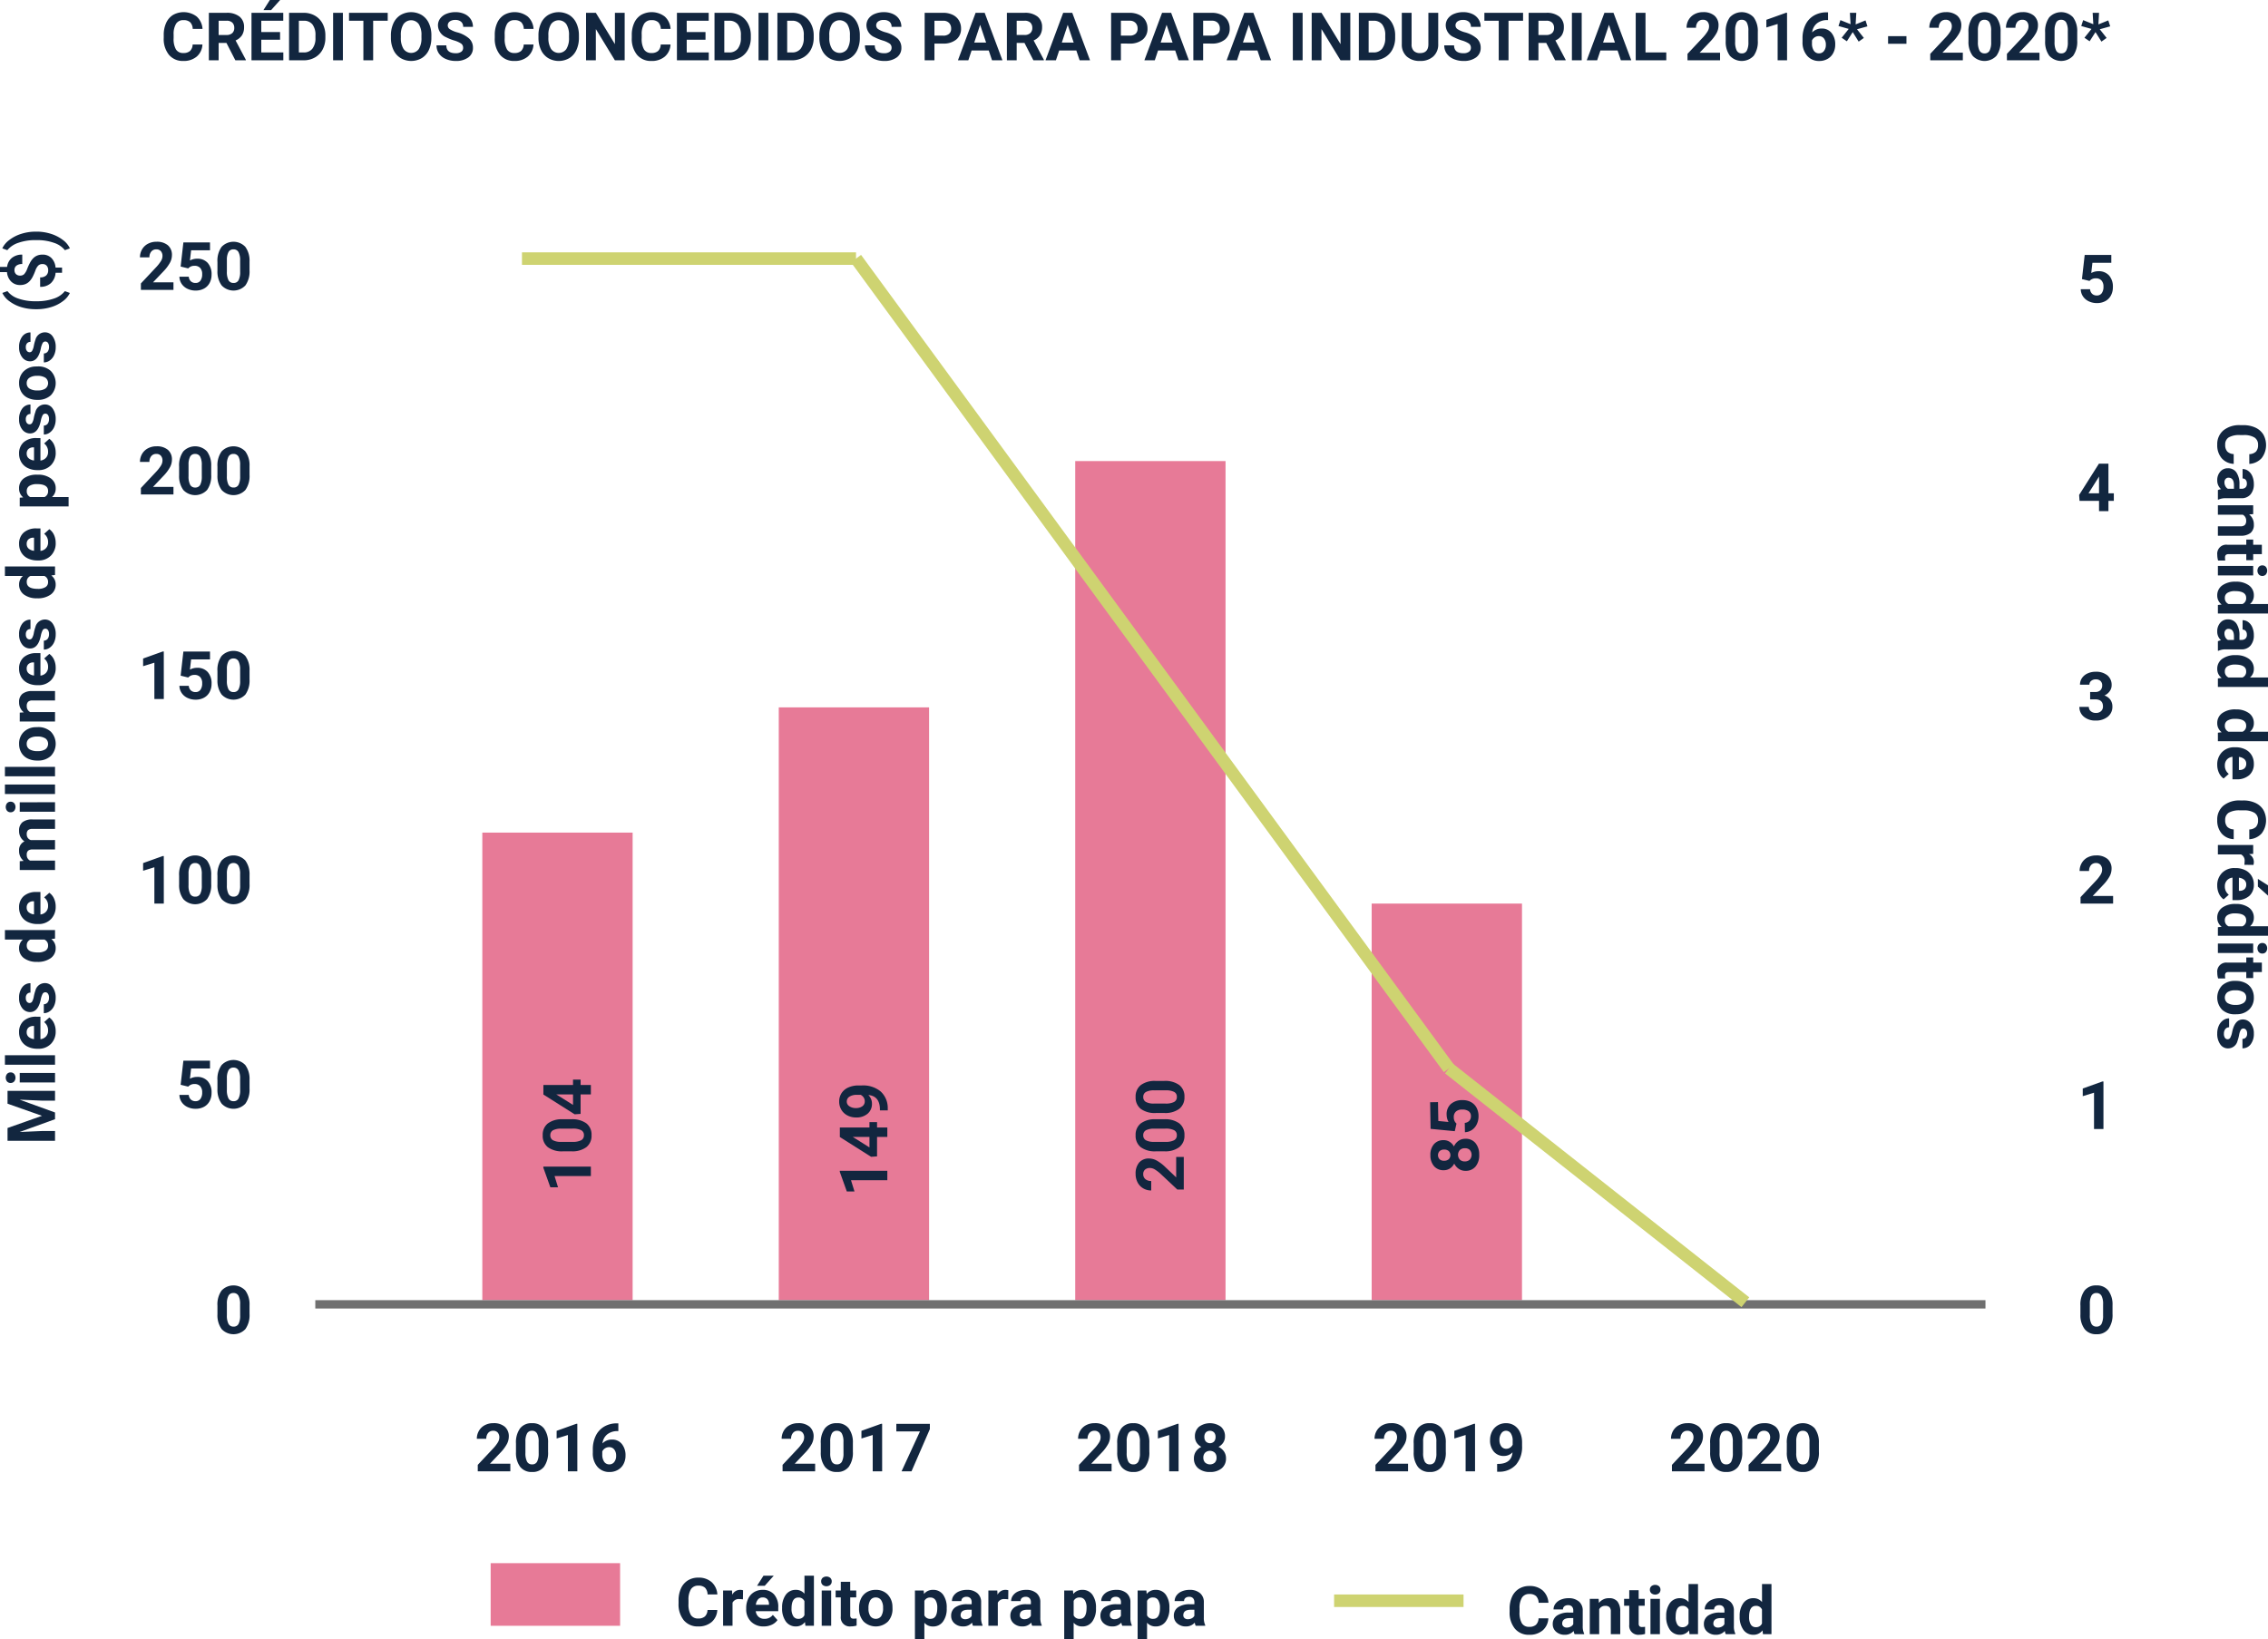 <svg xmlns="http://www.w3.org/2000/svg" width="543.18" height="392.695" viewBox="0 0 543.18 392.695">
  <g id="Grupo_167835" data-name="Grupo 167835" transform="translate(-842.82 -15018.619)">
    <rect id="Rectángulo_53370" data-name="Rectángulo 53370" width="36" height="112" transform="translate(958.333 15218.064)" fill="#e77a97"/>
    <rect id="Rectángulo_53371" data-name="Rectángulo 53371" width="36" height="142" transform="translate(1029.333 15188.064)" fill="#e77a97"/>
    <g id="Grupo_238387" data-name="Grupo 238387">
      <rect id="Rectángulo_53372" data-name="Rectángulo 53372" width="36" height="201" transform="translate(1100.333 15129.064)" fill="#e77a97"/>
    </g>
    <rect id="Rectángulo_53373" data-name="Rectángulo 53373" width="36" height="95" transform="translate(1171.333 15235.064)" fill="#e77a97"/>
    <path id="Trazado_268197" data-name="Trazado 268197" d="M61.25,12.3a5.762,5.762,0,0,1-.977,3.609,3.9,3.9,0,0,1-5.7.023,5.594,5.594,0,0,1-1.008-3.516V10.32A5.687,5.687,0,0,1,54.551,6.7a3.91,3.91,0,0,1,5.691-.012A5.576,5.576,0,0,1,61.25,10.2Zm-2.258-2.3a4.165,4.165,0,0,0-.387-2.061A1.307,1.307,0,0,0,57.4,7.289a1.284,1.284,0,0,0-1.176.614,3.9,3.9,0,0,0-.4,1.92v2.768a4.372,4.372,0,0,0,.379,2.068,1.29,1.29,0,0,0,1.215.676,1.268,1.268,0,0,0,1.2-.649,4.268,4.268,0,0,0,.383-1.986Z" transform="translate(841.333 15321.064)" fill="#12263f"/>
    <path id="Trazado_268196" data-name="Trazado 268196" d="M44.75,11.406l.656-5.781h6.375V7.508H47.258l-.281,2.445a3.58,3.58,0,0,1,1.711-.43,3.279,3.279,0,0,1,2.547,1.008,4.026,4.026,0,0,1,.922,2.82,4.124,4.124,0,0,1-.465,1.973,3.281,3.281,0,0,1-1.332,1.352,4.158,4.158,0,0,1-2.047.48,4.416,4.416,0,0,1-1.914-.418A3.4,3.4,0,0,1,45,15.563a3.2,3.2,0,0,1-.543-1.727H46.7a1.669,1.669,0,0,0,.5,1.105,1.573,1.573,0,0,0,1.113.395,1.388,1.388,0,0,0,1.18-.551,2.551,2.551,0,0,0,.414-1.559,2.11,2.11,0,0,0-.477-1.484,1.749,1.749,0,0,0-1.352-.516,1.954,1.954,0,0,0-1.3.422l-.219.2Zm16.5.891a5.762,5.762,0,0,1-.977,3.609,3.9,3.9,0,0,1-5.7.023,5.594,5.594,0,0,1-1.008-3.516V10.32A5.687,5.687,0,0,1,54.551,6.7a3.91,3.91,0,0,1,5.691-.012A5.576,5.576,0,0,1,61.25,10.2Zm-2.258-2.3a4.165,4.165,0,0,0-.387-2.061A1.307,1.307,0,0,0,57.4,7.289a1.284,1.284,0,0,0-1.176.614,3.9,3.9,0,0,0-.4,1.92v2.768a4.372,4.372,0,0,0,.379,2.068,1.29,1.29,0,0,0,1.215.676,1.268,1.268,0,0,0,1.2-.649,4.268,4.268,0,0,0,.383-1.986Z" transform="translate(841.333 15267.064)" fill="#12263f"/>
    <path id="Trazado_268195" data-name="Trazado 268195" d="M40.719,17H38.461V8.3l-2.7.836V7.3l4.711-1.687h.242ZM52.07,12.3a5.762,5.762,0,0,1-.977,3.609,3.9,3.9,0,0,1-5.7.023,5.594,5.594,0,0,1-1.008-3.516V10.32A5.687,5.687,0,0,1,45.371,6.7a3.91,3.91,0,0,1,5.691-.012A5.576,5.576,0,0,1,52.07,10.2Zm-2.258-2.3a4.165,4.165,0,0,0-.387-2.061,1.307,1.307,0,0,0-1.207-.645,1.284,1.284,0,0,0-1.176.614,3.9,3.9,0,0,0-.4,1.92v2.768a4.372,4.372,0,0,0,.379,2.068,1.29,1.29,0,0,0,1.215.676,1.268,1.268,0,0,0,1.2-.649,4.268,4.268,0,0,0,.383-1.986ZM61.25,12.3a5.762,5.762,0,0,1-.977,3.609,3.9,3.9,0,0,1-5.7.023,5.594,5.594,0,0,1-1.008-3.516V10.32A5.687,5.687,0,0,1,54.551,6.7a3.91,3.91,0,0,1,5.691-.012A5.576,5.576,0,0,1,61.25,10.2Zm-2.258-2.3a4.165,4.165,0,0,0-.387-2.061A1.307,1.307,0,0,0,57.4,7.289a1.284,1.284,0,0,0-1.176.614,3.9,3.9,0,0,0-.4,1.92v2.768a4.372,4.372,0,0,0,.379,2.068,1.29,1.29,0,0,0,1.215.676,1.268,1.268,0,0,0,1.2-.649,4.268,4.268,0,0,0,.383-1.986Z" transform="translate(841.333 15218.064)" fill="#12263f"/>
    <path id="Trazado_268194" data-name="Trazado 268194" d="M40.719,17H38.461V8.3l-2.7.836V7.3l4.711-1.687h.242Zm4.031-5.594.656-5.781h6.375V7.508H47.258l-.281,2.445a3.58,3.58,0,0,1,1.711-.43,3.279,3.279,0,0,1,2.547,1.008,4.026,4.026,0,0,1,.922,2.82,4.124,4.124,0,0,1-.465,1.973,3.281,3.281,0,0,1-1.332,1.352,4.158,4.158,0,0,1-2.047.48,4.416,4.416,0,0,1-1.914-.418A3.4,3.4,0,0,1,45,15.563a3.2,3.2,0,0,1-.543-1.727H46.7a1.669,1.669,0,0,0,.5,1.105,1.573,1.573,0,0,0,1.113.395,1.388,1.388,0,0,0,1.18-.551,2.551,2.551,0,0,0,.414-1.559,2.11,2.11,0,0,0-.477-1.484,1.749,1.749,0,0,0-1.352-.516,1.954,1.954,0,0,0-1.3.422l-.219.2Zm16.5.891a5.762,5.762,0,0,1-.977,3.609,3.9,3.9,0,0,1-5.7.023,5.594,5.594,0,0,1-1.008-3.516V10.32A5.687,5.687,0,0,1,54.551,6.7a3.91,3.91,0,0,1,5.691-.012A5.576,5.576,0,0,1,61.25,10.2Zm-2.258-2.3a4.165,4.165,0,0,0-.387-2.061A1.307,1.307,0,0,0,57.4,7.289a1.284,1.284,0,0,0-1.176.614,3.9,3.9,0,0,0-.4,1.92v2.768a4.372,4.372,0,0,0,.379,2.068,1.29,1.29,0,0,0,1.215.676,1.268,1.268,0,0,0,1.2-.649,4.268,4.268,0,0,0,.383-1.986Z" transform="translate(841.333 15169.064)" fill="#12263f"/>
    <path id="Trazado_268193" data-name="Trazado 268193" d="M43.031,17h-7.8V15.453l3.68-3.922a9.078,9.078,0,0,0,1.121-1.445A2.322,2.322,0,0,0,40.4,8.914a1.738,1.738,0,0,0-.383-1.191,1.382,1.382,0,0,0-1.094-.434,1.49,1.49,0,0,0-1.207.527A2.089,2.089,0,0,0,37.273,9.2H35.008a3.729,3.729,0,0,1,.5-1.9,3.5,3.5,0,0,1,1.4-1.348,4.262,4.262,0,0,1,2.055-.488,4.036,4.036,0,0,1,2.73.844A2.985,2.985,0,0,1,42.664,8.7a3.825,3.825,0,0,1-.437,1.719,9.551,9.551,0,0,1-1.5,2.039L38.141,15.18h4.891Zm9.039-4.7a5.762,5.762,0,0,1-.977,3.609,3.9,3.9,0,0,1-5.7.023,5.594,5.594,0,0,1-1.008-3.516V10.32A5.687,5.687,0,0,1,45.371,6.7a3.91,3.91,0,0,1,5.691-.012A5.576,5.576,0,0,1,52.07,10.2Zm-2.258-2.3a4.165,4.165,0,0,0-.387-2.061,1.307,1.307,0,0,0-1.207-.645,1.284,1.284,0,0,0-1.176.614,3.9,3.9,0,0,0-.4,1.92v2.768a4.372,4.372,0,0,0,.379,2.068,1.29,1.29,0,0,0,1.215.676,1.268,1.268,0,0,0,1.2-.649,4.268,4.268,0,0,0,.383-1.986ZM61.25,12.3a5.762,5.762,0,0,1-.977,3.609,3.9,3.9,0,0,1-5.7.023,5.594,5.594,0,0,1-1.008-3.516V10.32A5.687,5.687,0,0,1,54.551,6.7a3.91,3.91,0,0,1,5.691-.012A5.576,5.576,0,0,1,61.25,10.2Zm-2.258-2.3a4.165,4.165,0,0,0-.387-2.061A1.307,1.307,0,0,0,57.4,7.289a1.284,1.284,0,0,0-1.176.614,3.9,3.9,0,0,0-.4,1.92v2.768a4.372,4.372,0,0,0,.379,2.068,1.29,1.29,0,0,0,1.215.676,1.268,1.268,0,0,0,1.2-.649,4.268,4.268,0,0,0,.383-1.986Z" transform="translate(841.333 15120.064)" fill="#12263f"/>
    <path id="Trazado_268192" data-name="Trazado 268192" d="M43.031,17h-7.8V15.453l3.68-3.922a9.078,9.078,0,0,0,1.121-1.445A2.322,2.322,0,0,0,40.4,8.914a1.738,1.738,0,0,0-.383-1.191,1.382,1.382,0,0,0-1.094-.434,1.49,1.49,0,0,0-1.207.527A2.089,2.089,0,0,0,37.273,9.2H35.008a3.729,3.729,0,0,1,.5-1.9,3.5,3.5,0,0,1,1.4-1.348,4.262,4.262,0,0,1,2.055-.488,4.036,4.036,0,0,1,2.73.844A2.985,2.985,0,0,1,42.664,8.7a3.825,3.825,0,0,1-.437,1.719,9.551,9.551,0,0,1-1.5,2.039L38.141,15.18h4.891Zm1.719-5.594.656-5.781h6.375V7.508H47.258l-.281,2.445a3.58,3.58,0,0,1,1.711-.43,3.279,3.279,0,0,1,2.547,1.008,4.026,4.026,0,0,1,.922,2.82,4.124,4.124,0,0,1-.465,1.973,3.281,3.281,0,0,1-1.332,1.352,4.158,4.158,0,0,1-2.047.48,4.416,4.416,0,0,1-1.914-.418A3.4,3.4,0,0,1,45,15.563a3.2,3.2,0,0,1-.543-1.727H46.7a1.669,1.669,0,0,0,.5,1.105,1.573,1.573,0,0,0,1.113.395,1.388,1.388,0,0,0,1.18-.551,2.551,2.551,0,0,0,.414-1.559,2.11,2.11,0,0,0-.477-1.484,1.749,1.749,0,0,0-1.352-.516,1.954,1.954,0,0,0-1.3.422l-.219.2Zm16.5.891a5.762,5.762,0,0,1-.977,3.609,3.9,3.9,0,0,1-5.7.023,5.594,5.594,0,0,1-1.008-3.516V10.32A5.687,5.687,0,0,1,54.551,6.7a3.91,3.91,0,0,1,5.691-.012A5.576,5.576,0,0,1,61.25,10.2Zm-2.258-2.3a4.165,4.165,0,0,0-.387-2.061A1.307,1.307,0,0,0,57.4,7.289a1.284,1.284,0,0,0-1.176.614,3.9,3.9,0,0,0-.4,1.92v2.768a4.372,4.372,0,0,0,.379,2.068,1.29,1.29,0,0,0,1.215.676,1.268,1.268,0,0,0,1.2-.649,4.268,4.268,0,0,0,.383-1.986Z" transform="translate(841.333 15071.064)" fill="#12263f"/>
    <path id="Trazado_268202" data-name="Trazado 268202" d="M8.43,12.3a5.762,5.762,0,0,1-.977,3.609,3.409,3.409,0,0,1-2.859,1.25A3.433,3.433,0,0,1,1.75,15.93,5.594,5.594,0,0,1,.742,12.414V10.32A5.687,5.687,0,0,1,1.73,6.7,3.434,3.434,0,0,1,4.578,5.469,3.437,3.437,0,0,1,7.422,6.691,5.576,5.576,0,0,1,8.43,10.2Zm-2.258-2.3a4.165,4.165,0,0,0-.387-2.061,1.307,1.307,0,0,0-1.207-.645A1.284,1.284,0,0,0,3.4,7.9,3.9,3.9,0,0,0,3,9.823v2.768a4.372,4.372,0,0,0,.379,2.068,1.29,1.29,0,0,0,1.215.676,1.268,1.268,0,0,0,1.2-.649A4.268,4.268,0,0,0,6.172,12.7Z" transform="translate(1340.333 15321.064)" fill="#12263f"/>
    <path id="Trazado_268204" data-name="Trazado 268204" d="M8.57,17H.773V15.453l3.68-3.922a9.078,9.078,0,0,0,1.121-1.445,2.322,2.322,0,0,0,.363-1.172,1.738,1.738,0,0,0-.383-1.191,1.382,1.382,0,0,0-1.094-.434,1.49,1.49,0,0,0-1.207.527A2.089,2.089,0,0,0,2.813,9.2H.547a3.729,3.729,0,0,1,.5-1.9,3.5,3.5,0,0,1,1.4-1.348A4.262,4.262,0,0,1,4.5,5.469a4.036,4.036,0,0,1,2.73.844A2.985,2.985,0,0,1,8.2,8.7a3.825,3.825,0,0,1-.437,1.719,9.551,9.551,0,0,1-1.5,2.039L3.68,15.18H8.57Z" transform="translate(1340.333 15218.064)" fill="#12263f"/>
    <path id="Trazado_268205" data-name="Trazado 268205" d="M3.07,10.313h1.2a1.7,1.7,0,0,0,1.273-.43,1.574,1.574,0,0,0,.414-1.141,1.392,1.392,0,0,0-.41-1.07,1.59,1.59,0,0,0-1.129-.383,1.666,1.666,0,0,0-1.086.355A1.137,1.137,0,0,0,2.9,8.57H.641a2.777,2.777,0,0,1,.48-1.6A3.2,3.2,0,0,1,2.465,5.867a4.485,4.485,0,0,1,1.9-.4A4.253,4.253,0,0,1,7.2,6.332,2.945,2.945,0,0,1,8.219,8.711a2.394,2.394,0,0,1-.477,1.438,3.1,3.1,0,0,1-1.25,1.008,2.826,2.826,0,0,1,1.434,1.031A2.8,2.8,0,0,1,8.4,13.813a2.994,2.994,0,0,1-1.105,2.43,4.445,4.445,0,0,1-2.926.914,4.214,4.214,0,0,1-2.785-.9A2.934,2.934,0,0,1,.5,13.883H2.758a1.308,1.308,0,0,0,.48,1.047,1.771,1.771,0,0,0,1.184.406,1.779,1.779,0,0,0,1.262-.426,1.47,1.47,0,0,0,.457-1.129q0-1.7-1.875-1.7H3.07Z" transform="translate(1340.333 15174.064)" fill="#12263f"/>
    <path id="Trazado_268206" data-name="Trazado 268206" d="M7.453,12.719H8.742v1.82H7.453V17H5.2V14.539H.531l-.1-1.422L5.172,5.625H7.453Zm-4.773,0H5.2V8.7l-.148.258Z" transform="translate(1340.333 15124.064)" fill="#12263f"/>
    <path id="Trazado_268207" data-name="Trazado 268207" d="M1.109,11.406l.656-5.781H8.141V7.508H3.617L3.336,9.953a3.58,3.58,0,0,1,1.711-.43,3.279,3.279,0,0,1,2.547,1.008,4.026,4.026,0,0,1,.922,2.82,4.124,4.124,0,0,1-.465,1.973,3.281,3.281,0,0,1-1.332,1.352,4.158,4.158,0,0,1-2.047.48,4.416,4.416,0,0,1-1.914-.418,3.4,3.4,0,0,1-1.395-1.176A3.2,3.2,0,0,1,.82,13.836H3.055a1.669,1.669,0,0,0,.5,1.105,1.573,1.573,0,0,0,1.113.395,1.388,1.388,0,0,0,1.18-.551,2.551,2.551,0,0,0,.414-1.559,2.11,2.11,0,0,0-.477-1.484,1.749,1.749,0,0,0-1.352-.516,1.954,1.954,0,0,0-1.3.422l-.219.2Z" transform="translate(1340.333 15074.064)" fill="#12263f"/>
    <path id="Trazado_268203" data-name="Trazado 268203" d="M6.258,17H4V8.3l-2.7.836V7.3L6.016,5.609h.242Z" transform="translate(1340.333 15272.064)" fill="#12263f"/>
    <line id="Línea_1277" data-name="Línea 1277" x2="400" transform="translate(918.333 15331.064)" fill="none" stroke="#707070" stroke-width="2"/>
    <path id="Trazado_268213" data-name="Trazado 268213" d="M18.711,17h-7.8V15.453l3.68-3.922a9.078,9.078,0,0,0,1.121-1.445,2.322,2.322,0,0,0,.363-1.172A1.738,1.738,0,0,0,15.7,7.723,1.382,1.382,0,0,0,14.6,7.289a1.49,1.49,0,0,0-1.207.527A2.089,2.089,0,0,0,12.953,9.2H10.688a3.729,3.729,0,0,1,.5-1.9,3.5,3.5,0,0,1,1.4-1.348,4.262,4.262,0,0,1,2.055-.488,4.036,4.036,0,0,1,2.73.844A2.985,2.985,0,0,1,18.344,8.7a3.825,3.825,0,0,1-.437,1.719,9.551,9.551,0,0,1-1.5,2.039L13.82,15.18h4.891Zm9.039-4.7a5.763,5.763,0,0,1-.977,3.609,3.409,3.409,0,0,1-2.859,1.25A3.433,3.433,0,0,1,21.07,15.93a5.594,5.594,0,0,1-1.008-3.516V10.32A5.687,5.687,0,0,1,21.051,6.7,3.434,3.434,0,0,1,23.9,5.469a3.437,3.437,0,0,1,2.844,1.223A5.576,5.576,0,0,1,27.75,10.2Zm-2.258-2.3a4.165,4.165,0,0,0-.387-2.061A1.307,1.307,0,0,0,23.9,7.289a1.284,1.284,0,0,0-1.176.614,3.9,3.9,0,0,0-.4,1.92v2.768a4.373,4.373,0,0,0,.379,2.068,1.29,1.29,0,0,0,1.215.676,1.268,1.268,0,0,0,1.2-.649,4.268,4.268,0,0,0,.383-1.986ZM34.758,17H32.5V8.3l-2.7.836V7.3l4.711-1.687h.242Zm9.82-11.492V7.367h-.219a3.836,3.836,0,0,0-2.465.8,3.238,3.238,0,0,0-1.121,2.148,3.075,3.075,0,0,1,2.289-.922,2.9,2.9,0,0,1,2.359,1.063,4.259,4.259,0,0,1,.875,2.8,4.19,4.19,0,0,1-.48,2.008,3.446,3.446,0,0,1-1.359,1.4,3.949,3.949,0,0,1-1.988.5,3.689,3.689,0,0,1-2.9-1.25,4.852,4.852,0,0,1-1.105-3.336v-.812a7.3,7.3,0,0,1,.7-3.27,5.127,5.127,0,0,1,2.008-2.2A5.884,5.884,0,0,1,44.2,5.508Zm-2.2,5.7a1.8,1.8,0,0,0-.992.285,1.715,1.715,0,0,0-.656.753v.686a3.04,3.04,0,0,0,.445,1.766,1.439,1.439,0,0,0,1.25.635,1.423,1.423,0,0,0,1.176-.573,2.337,2.337,0,0,0,.449-1.485,2.333,2.333,0,0,0-.453-1.5A1.477,1.477,0,0,0,42.375,11.211Z" transform="translate(946.333 15354.064)" fill="#12263f"/>
    <path id="Trazado_268212" data-name="Trazado 268212" d="M18.711,17h-7.8V15.453l3.68-3.922a9.078,9.078,0,0,0,1.121-1.445,2.322,2.322,0,0,0,.363-1.172A1.738,1.738,0,0,0,15.7,7.723,1.382,1.382,0,0,0,14.6,7.289a1.49,1.49,0,0,0-1.207.527A2.089,2.089,0,0,0,12.953,9.2H10.688a3.729,3.729,0,0,1,.5-1.9,3.5,3.5,0,0,1,1.4-1.348,4.262,4.262,0,0,1,2.055-.488,4.036,4.036,0,0,1,2.73.844A2.985,2.985,0,0,1,18.344,8.7a3.825,3.825,0,0,1-.437,1.719,9.551,9.551,0,0,1-1.5,2.039L13.82,15.18h4.891Zm9.039-4.7a5.763,5.763,0,0,1-.977,3.609,3.409,3.409,0,0,1-2.859,1.25A3.433,3.433,0,0,1,21.07,15.93a5.594,5.594,0,0,1-1.008-3.516V10.32A5.687,5.687,0,0,1,21.051,6.7,3.434,3.434,0,0,1,23.9,5.469a3.437,3.437,0,0,1,2.844,1.223A5.576,5.576,0,0,1,27.75,10.2Zm-2.258-2.3a4.165,4.165,0,0,0-.387-2.061A1.307,1.307,0,0,0,23.9,7.289a1.284,1.284,0,0,0-1.176.614,3.9,3.9,0,0,0-.4,1.92v2.768a4.373,4.373,0,0,0,.379,2.068,1.29,1.29,0,0,0,1.215.676,1.268,1.268,0,0,0,1.2-.649,4.268,4.268,0,0,0,.383-1.986ZM34.758,17H32.5V8.3l-2.7.836V7.3l4.711-1.687h.242ZM46.188,6.885,41.789,17H39.406l4.406-9.555H38.156V5.625h8.031Z" transform="translate(1019.333 15354.064)" fill="#12263f"/>
    <path id="Trazado_268211" data-name="Trazado 268211" d="M18.711,17h-7.8V15.453l3.68-3.922a9.078,9.078,0,0,0,1.121-1.445,2.322,2.322,0,0,0,.363-1.172A1.738,1.738,0,0,0,15.7,7.723,1.382,1.382,0,0,0,14.6,7.289a1.49,1.49,0,0,0-1.207.527A2.089,2.089,0,0,0,12.953,9.2H10.688a3.729,3.729,0,0,1,.5-1.9,3.5,3.5,0,0,1,1.4-1.348,4.262,4.262,0,0,1,2.055-.488,4.036,4.036,0,0,1,2.73.844A2.985,2.985,0,0,1,18.344,8.7a3.825,3.825,0,0,1-.437,1.719,9.551,9.551,0,0,1-1.5,2.039L13.82,15.18h4.891Zm9.039-4.7a5.763,5.763,0,0,1-.977,3.609,3.409,3.409,0,0,1-2.859,1.25A3.433,3.433,0,0,1,21.07,15.93a5.594,5.594,0,0,1-1.008-3.516V10.32A5.687,5.687,0,0,1,21.051,6.7,3.434,3.434,0,0,1,23.9,5.469a3.437,3.437,0,0,1,2.844,1.223A5.576,5.576,0,0,1,27.75,10.2Zm-2.258-2.3a4.165,4.165,0,0,0-.387-2.061A1.307,1.307,0,0,0,23.9,7.289a1.284,1.284,0,0,0-1.176.614,3.9,3.9,0,0,0-.4,1.92v2.768a4.373,4.373,0,0,0,.379,2.068,1.29,1.29,0,0,0,1.215.676,1.268,1.268,0,0,0,1.2-.649,4.268,4.268,0,0,0,.383-1.986ZM34.758,17H32.5V8.3l-2.7.836V7.3l4.711-1.687h.242ZM45.867,8.648a2.646,2.646,0,0,1-.414,1.469,2.98,2.98,0,0,1-1.141,1.023,3.3,3.3,0,0,1,1.313,1.1,2.816,2.816,0,0,1,.484,1.645,2.981,2.981,0,0,1-1.031,2.395,4.183,4.183,0,0,1-2.8.879,4.2,4.2,0,0,1-2.812-.883,2.974,2.974,0,0,1-1.039-2.391,2.834,2.834,0,0,1,.484-1.648,3.239,3.239,0,0,1,1.3-1.094,2.95,2.95,0,0,1-1.137-1.023,2.664,2.664,0,0,1-.41-1.469,2.948,2.948,0,0,1,.969-2.316,4.457,4.457,0,0,1,5.262-.008A2.937,2.937,0,0,1,45.867,8.648Zm-2.023,5.07a1.638,1.638,0,0,0-.43-1.187,1.719,1.719,0,0,0-2.3,0,1.635,1.635,0,0,0-.43,1.191,1.634,1.634,0,0,0,.422,1.172,1.762,1.762,0,0,0,2.324.016A1.631,1.631,0,0,0,43.844,13.719Zm-.234-4.961a1.563,1.563,0,0,0-.352-1.066,1.43,1.43,0,0,0-1.977-.012,1.553,1.553,0,0,0-.352,1.078,1.633,1.633,0,0,0,.352,1.094,1.391,1.391,0,0,0,1.98,0A1.645,1.645,0,0,0,43.609,8.758Z" transform="translate(1090.333 15354.064)" fill="#12263f"/>
    <path id="Trazado_268210" data-name="Trazado 268210" d="M18.711,17h-7.8V15.453l3.68-3.922a9.078,9.078,0,0,0,1.121-1.445,2.322,2.322,0,0,0,.363-1.172A1.738,1.738,0,0,0,15.7,7.723,1.382,1.382,0,0,0,14.6,7.289a1.49,1.49,0,0,0-1.207.527A2.089,2.089,0,0,0,12.953,9.2H10.688a3.729,3.729,0,0,1,.5-1.9,3.5,3.5,0,0,1,1.4-1.348,4.262,4.262,0,0,1,2.055-.488,4.036,4.036,0,0,1,2.73.844A2.985,2.985,0,0,1,18.344,8.7a3.825,3.825,0,0,1-.437,1.719,9.551,9.551,0,0,1-1.5,2.039L13.82,15.18h4.891Zm9.039-4.7a5.763,5.763,0,0,1-.977,3.609,3.409,3.409,0,0,1-2.859,1.25A3.433,3.433,0,0,1,21.07,15.93a5.594,5.594,0,0,1-1.008-3.516V10.32A5.687,5.687,0,0,1,21.051,6.7,3.434,3.434,0,0,1,23.9,5.469a3.437,3.437,0,0,1,2.844,1.223A5.576,5.576,0,0,1,27.75,10.2Zm-2.258-2.3a4.165,4.165,0,0,0-.387-2.061A1.307,1.307,0,0,0,23.9,7.289a1.284,1.284,0,0,0-1.176.614,3.9,3.9,0,0,0-.4,1.92v2.768a4.373,4.373,0,0,0,.379,2.068,1.29,1.29,0,0,0,1.215.676,1.268,1.268,0,0,0,1.2-.649,4.268,4.268,0,0,0,.383-1.986ZM34.758,17H32.5V8.3l-2.7.836V7.3l4.711-1.687h.242Zm8.977-4.547a2.851,2.851,0,0,1-2.062.867,3.049,3.049,0,0,1-2.414-1.035,4.091,4.091,0,0,1-.906-2.793,4.357,4.357,0,0,1,.488-2.051A3.582,3.582,0,0,1,40.2,5.988a3.782,3.782,0,0,1,1.969-.52,3.617,3.617,0,0,1,2,.563,3.7,3.7,0,0,1,1.359,1.617,5.806,5.806,0,0,1,.492,2.414V10.9a6.579,6.579,0,0,1-1.414,4.469A5.346,5.346,0,0,1,40.6,17.1l-.555.008V15.227l.5-.008Q43.492,15.086,43.734,12.453Zm-1.508-.859a1.579,1.579,0,0,0,.941-.281,1.879,1.879,0,0,0,.6-.68V9.7a3.1,3.1,0,0,0-.437-1.781,1.358,1.358,0,0,0-1.172-.633,1.318,1.318,0,0,0-1.117.621A2.641,2.641,0,0,0,40.6,9.469,2.57,2.57,0,0,0,41.027,11,1.387,1.387,0,0,0,42.227,11.594Z" transform="translate(1161.333 15354.064)" fill="#12263f"/>
    <path id="Trazado_268209" data-name="Trazado 268209" d="M18.711,17h-7.8V15.453l3.68-3.922a9.078,9.078,0,0,0,1.121-1.445,2.322,2.322,0,0,0,.363-1.172A1.738,1.738,0,0,0,15.7,7.723,1.382,1.382,0,0,0,14.6,7.289a1.49,1.49,0,0,0-1.207.527A2.089,2.089,0,0,0,12.953,9.2H10.688a3.729,3.729,0,0,1,.5-1.9,3.5,3.5,0,0,1,1.4-1.348,4.262,4.262,0,0,1,2.055-.488,4.036,4.036,0,0,1,2.73.844A2.985,2.985,0,0,1,18.344,8.7a3.825,3.825,0,0,1-.437,1.719,9.551,9.551,0,0,1-1.5,2.039L13.82,15.18h4.891Zm9.039-4.7a5.763,5.763,0,0,1-.977,3.609,3.409,3.409,0,0,1-2.859,1.25A3.433,3.433,0,0,1,21.07,15.93a5.594,5.594,0,0,1-1.008-3.516V10.32A5.687,5.687,0,0,1,21.051,6.7,3.434,3.434,0,0,1,23.9,5.469a3.437,3.437,0,0,1,2.844,1.223A5.576,5.576,0,0,1,27.75,10.2Zm-2.258-2.3a4.165,4.165,0,0,0-.387-2.061A1.307,1.307,0,0,0,23.9,7.289a1.284,1.284,0,0,0-1.176.614,3.9,3.9,0,0,0-.4,1.92v2.768a4.373,4.373,0,0,0,.379,2.068,1.29,1.29,0,0,0,1.215.676,1.268,1.268,0,0,0,1.2-.649,4.268,4.268,0,0,0,.383-1.986ZM37.07,17h-7.8V15.453l3.68-3.922a9.078,9.078,0,0,0,1.121-1.445,2.322,2.322,0,0,0,.363-1.172,1.738,1.738,0,0,0-.383-1.191,1.382,1.382,0,0,0-1.094-.434,1.49,1.49,0,0,0-1.207.527A2.089,2.089,0,0,0,31.313,9.2H29.047a3.729,3.729,0,0,1,.5-1.9,3.5,3.5,0,0,1,1.4-1.348A4.262,4.262,0,0,1,33,5.469a4.036,4.036,0,0,1,2.73.844A2.985,2.985,0,0,1,36.7,8.7a3.825,3.825,0,0,1-.437,1.719,9.551,9.551,0,0,1-1.5,2.039L32.18,15.18H37.07Zm9.039-4.7a5.762,5.762,0,0,1-.977,3.609,3.409,3.409,0,0,1-2.859,1.25A3.433,3.433,0,0,1,39.43,15.93a5.594,5.594,0,0,1-1.008-3.516V10.32A5.687,5.687,0,0,1,39.41,6.7,3.91,3.91,0,0,1,45.1,6.691,5.576,5.576,0,0,1,46.109,10.2Zm-2.258-2.3a4.165,4.165,0,0,0-.387-2.061,1.307,1.307,0,0,0-1.207-.645,1.284,1.284,0,0,0-1.176.614,3.9,3.9,0,0,0-.4,1.92v2.768a4.372,4.372,0,0,0,.379,2.068,1.29,1.29,0,0,0,1.215.676,1.268,1.268,0,0,0,1.2-.649,4.268,4.268,0,0,0,.383-1.986Z" transform="translate(1232.333 15354.064)" fill="#12263f"/>
    <path id="Trazado_268190" data-name="Trazado 268190" d="M25.238,5.625l2.922,8.25,2.906-8.25h3.078V17H31.793V13.891l.234-5.367L28.957,17H27.348L24.285,8.531l.234,5.359V17H22.176V5.625ZM38.426,17H36.16V8.547h2.266Zm-2.4-10.641a1.112,1.112,0,0,1,.34-.836,1.465,1.465,0,0,1,1.848,0,1.105,1.105,0,0,1,.344.836,1.108,1.108,0,0,1-.348.844,1.448,1.448,0,0,1-1.836,0A1.108,1.108,0,0,1,36.027,6.359ZM42.668,17H40.4V5h2.266Zm5.75.156a4.15,4.15,0,0,1-3.027-1.141,4.054,4.054,0,0,1-1.168-3.039v-.219a5.106,5.106,0,0,1,.492-2.277,3.612,3.612,0,0,1,1.395-1.547,3.914,3.914,0,0,1,2.059-.543A3.508,3.508,0,0,1,50.9,9.484a4.444,4.444,0,0,1,1,3.1v.922H46.512a2.1,2.1,0,0,0,.66,1.328,2,2,0,0,0,1.395.5,2.437,2.437,0,0,0,2.039-.945l1.109,1.242a3.389,3.389,0,0,1-1.375,1.121A4.511,4.511,0,0,1,48.418,17.156Zm-.258-6.945a1.411,1.411,0,0,0-1.09.455,2.357,2.357,0,0,0-.535,1.3h3.141v-.181a1.681,1.681,0,0,0-.406-1.165A1.456,1.456,0,0,0,48.16,10.211Zm9.594,4.453a.727.727,0,0,0-.41-.652,4.659,4.659,0,0,0-1.316-.426q-3.016-.633-3.016-2.562a2.323,2.323,0,0,1,.934-1.879,3.766,3.766,0,0,1,2.441-.754,4.053,4.053,0,0,1,2.574.758,2.388,2.388,0,0,1,.965,1.969H57.668a1.092,1.092,0,0,0-.312-.8A1.322,1.322,0,0,0,56.379,10a1.351,1.351,0,0,0-.883.258.814.814,0,0,0-.312.656.7.7,0,0,0,.355.605,3.657,3.657,0,0,0,1.2.4,9.8,9.8,0,0,1,1.422.379,2.336,2.336,0,0,1,1.789,2.273,2.2,2.2,0,0,1-.992,1.871,4.28,4.28,0,0,1-2.562.715,4.47,4.47,0,0,1-1.887-.379,3.166,3.166,0,0,1-1.293-1.039,2.414,2.414,0,0,1-.469-1.426h2.141a1.179,1.179,0,0,0,.445.922,1.766,1.766,0,0,0,1.109.32,1.635,1.635,0,0,0,.98-.246A.766.766,0,0,0,57.754,14.664Zm7.281-1.953a5.094,5.094,0,0,1,.887-3.148,2.877,2.877,0,0,1,2.426-1.172,2.589,2.589,0,0,1,2.039.922V5h2.266V17H70.613l-.109-.9a2.657,2.657,0,0,1-2.172,1.055,2.869,2.869,0,0,1-2.395-1.176A5.258,5.258,0,0,1,65.035,12.711Zm2.258.168a3.337,3.337,0,0,0,.414,1.823,1.349,1.349,0,0,0,1.2.634,1.511,1.511,0,0,0,1.477-.884V11.111a1.489,1.489,0,0,0-1.461-.884Q67.293,10.227,67.293,12.879Zm11,4.277a4.15,4.15,0,0,1-3.027-1.141A4.054,4.054,0,0,1,74.1,12.977v-.219a5.106,5.106,0,0,1,.492-2.277,3.612,3.612,0,0,1,1.395-1.547,3.914,3.914,0,0,1,2.059-.543,3.508,3.508,0,0,1,2.73,1.094,4.444,4.444,0,0,1,1,3.1v.922H76.387a2.1,2.1,0,0,0,.66,1.328,2,2,0,0,0,1.395.5,2.437,2.437,0,0,0,2.039-.945l1.109,1.242a3.389,3.389,0,0,1-1.375,1.121A4.511,4.511,0,0,1,78.293,17.156Zm-.258-6.945a1.411,1.411,0,0,0-1.09.455,2.357,2.357,0,0,0-.535,1.3h3.141v-.181a1.681,1.681,0,0,0-.406-1.165A1.456,1.456,0,0,0,78.035,10.211ZM89.152,8.547l.07.945a2.971,2.971,0,0,1,2.43-1.1A2.255,2.255,0,0,1,93.895,9.68a2.9,2.9,0,0,1,2.539-1.289,2.521,2.521,0,0,1,2.047.8,3.681,3.681,0,0,1,.672,2.41V17H96.887V11.609a1.61,1.61,0,0,0-.281-1.051,1.246,1.246,0,0,0-.992-.332,1.409,1.409,0,0,0-1.406.969l.008,5.8H91.957V11.617a1.59,1.59,0,0,0-.289-1.062,1.259,1.259,0,0,0-.984-.328,1.463,1.463,0,0,0-1.391.8V17H87.035V8.547ZM103.27,17H101V8.547h2.266Zm-2.4-10.641a1.112,1.112,0,0,1,.34-.836,1.465,1.465,0,0,1,1.848,0,1.105,1.105,0,0,1,.344.836,1.108,1.108,0,0,1-.348.844,1.448,1.448,0,0,1-1.836,0A1.108,1.108,0,0,1,100.871,6.359ZM107.512,17h-2.266V5h2.266Zm4.242,0h-2.266V5h2.266Zm1.508-4.3a5.013,5.013,0,0,1,.484-2.242,3.546,3.546,0,0,1,1.395-1.523,4.069,4.069,0,0,1,2.113-.539,3.849,3.849,0,0,1,2.793,1.047,4.2,4.2,0,0,1,1.207,2.844l.016.578a4.418,4.418,0,0,1-1.086,3.121,4.209,4.209,0,0,1-5.832,0,4.5,4.5,0,0,1-1.09-3.187Zm2.258.16a3.16,3.16,0,0,0,.453,1.843,1.628,1.628,0,0,0,2.578.008,3.457,3.457,0,0,0,.461-2.015,3.128,3.128,0,0,0-.461-1.831,1.5,1.5,0,0,0-1.3-.649,1.474,1.474,0,0,0-1.281.646A3.516,3.516,0,0,0,115.52,12.856Zm9.219-4.309.07.977a2.951,2.951,0,0,1,2.43-1.133,2.453,2.453,0,0,1,2,.789,3.682,3.682,0,0,1,.672,2.359V17h-2.258V11.594a1.465,1.465,0,0,0-.312-1.043,1.4,1.4,0,0,0-1.039-.324,1.553,1.553,0,0,0-1.43.813V17h-2.258V8.547Zm10.773,8.609a4.15,4.15,0,0,1-3.027-1.141,4.054,4.054,0,0,1-1.168-3.039v-.219a5.106,5.106,0,0,1,.492-2.277A3.612,3.612,0,0,1,133.2,8.934a3.914,3.914,0,0,1,2.059-.543,3.508,3.508,0,0,1,2.73,1.094,4.444,4.444,0,0,1,1,3.1v.922h-5.383a2.1,2.1,0,0,0,.66,1.328,2,2,0,0,0,1.395.5,2.437,2.437,0,0,0,2.039-.945l1.109,1.242a3.389,3.389,0,0,1-1.375,1.121A4.511,4.511,0,0,1,135.512,17.156Zm-.258-6.945a1.411,1.411,0,0,0-1.09.455,2.357,2.357,0,0,0-.535,1.3h3.141v-.181a1.681,1.681,0,0,0-.406-1.165A1.456,1.456,0,0,0,135.254,10.211Zm9.594,4.453a.727.727,0,0,0-.41-.652,4.659,4.659,0,0,0-1.316-.426q-3.016-.633-3.016-2.562a2.323,2.323,0,0,1,.934-1.879,3.766,3.766,0,0,1,2.441-.754,4.053,4.053,0,0,1,2.574.758,2.388,2.388,0,0,1,.965,1.969h-2.258a1.092,1.092,0,0,0-.312-.8,1.322,1.322,0,0,0-.977-.316,1.351,1.351,0,0,0-.883.258.814.814,0,0,0-.312.656.7.7,0,0,0,.355.605,3.657,3.657,0,0,0,1.2.4,9.8,9.8,0,0,1,1.422.379,2.336,2.336,0,0,1,1.789,2.273,2.205,2.205,0,0,1-.992,1.871,4.28,4.28,0,0,1-2.562.715,4.47,4.47,0,0,1-1.887-.379,3.166,3.166,0,0,1-1.293-1.039,2.414,2.414,0,0,1-.469-1.426h2.141a1.179,1.179,0,0,0,.445.922,1.766,1.766,0,0,0,1.109.32,1.635,1.635,0,0,0,.98-.246A.766.766,0,0,0,144.848,14.664Zm7.281-1.953a5.094,5.094,0,0,1,.887-3.148,2.877,2.877,0,0,1,2.426-1.172,2.589,2.589,0,0,1,2.039.922V5h2.266V17h-2.039l-.109-.9a2.657,2.657,0,0,1-2.172,1.055,2.869,2.869,0,0,1-2.395-1.176A5.258,5.258,0,0,1,152.129,12.711Zm2.258.168A3.337,3.337,0,0,0,154.8,14.7a1.349,1.349,0,0,0,1.2.634,1.511,1.511,0,0,0,1.477-.884V11.111a1.489,1.489,0,0,0-1.461-.884Q154.387,10.227,154.387,12.879Zm11,4.277a4.15,4.15,0,0,1-3.027-1.141,4.054,4.054,0,0,1-1.168-3.039v-.219a5.106,5.106,0,0,1,.492-2.277,3.612,3.612,0,0,1,1.395-1.547,3.914,3.914,0,0,1,2.059-.543,3.508,3.508,0,0,1,2.73,1.094,4.444,4.444,0,0,1,1,3.1v.922H163.48a2.1,2.1,0,0,0,.66,1.328,2,2,0,0,0,1.395.5,2.437,2.437,0,0,0,2.039-.945l1.109,1.242a3.389,3.389,0,0,1-1.375,1.121A4.511,4.511,0,0,1,165.387,17.156Zm-.258-6.945a1.411,1.411,0,0,0-1.09.455,2.357,2.357,0,0,0-.535,1.3h3.141v-.181a1.681,1.681,0,0,0-.406-1.165A1.456,1.456,0,0,0,165.129,10.211Zm16.609,2.641a5.07,5.07,0,0,1-.887,3.129,2.843,2.843,0,0,1-2.395,1.176,2.633,2.633,0,0,1-2.07-.891V20.25h-2.258V8.547h2.094l.078.828a2.654,2.654,0,0,1,2.141-.984,2.862,2.862,0,0,1,2.43,1.156,5.207,5.207,0,0,1,.867,3.188Zm-2.258-.164a3.327,3.327,0,0,0-.418-1.82,1.361,1.361,0,0,0-1.215-.641,1.479,1.479,0,0,0-1.461.813V14.5a1.5,1.5,0,0,0,1.477.836Q179.48,15.336,179.48,12.688Zm7.547,4.469A4.15,4.15,0,0,1,184,16.016a4.054,4.054,0,0,1-1.168-3.039v-.219a5.106,5.106,0,0,1,.492-2.277,3.612,3.612,0,0,1,1.395-1.547,3.914,3.914,0,0,1,2.059-.543,3.508,3.508,0,0,1,2.73,1.094,4.444,4.444,0,0,1,1,3.1v.922h-5.383a2.1,2.1,0,0,0,.66,1.328,2,2,0,0,0,1.395.5,2.437,2.437,0,0,0,2.039-.945l1.109,1.242a3.389,3.389,0,0,1-1.375,1.121A4.511,4.511,0,0,1,187.027,17.156Zm-.258-6.945a1.411,1.411,0,0,0-1.09.455,2.357,2.357,0,0,0-.535,1.3h3.141v-.181a1.681,1.681,0,0,0-.406-1.165A1.456,1.456,0,0,0,186.77,10.211Zm9.594,4.453a.727.727,0,0,0-.41-.652,4.659,4.659,0,0,0-1.316-.426q-3.016-.633-3.016-2.562a2.323,2.323,0,0,1,.934-1.879A3.766,3.766,0,0,1,195,8.391a4.053,4.053,0,0,1,2.574.758,2.388,2.388,0,0,1,.965,1.969h-2.258a1.092,1.092,0,0,0-.312-.8,1.322,1.322,0,0,0-.977-.316,1.351,1.351,0,0,0-.883.258.814.814,0,0,0-.312.656.7.7,0,0,0,.355.605,3.657,3.657,0,0,0,1.2.4,9.8,9.8,0,0,1,1.422.379,2.336,2.336,0,0,1,1.789,2.273,2.205,2.205,0,0,1-.992,1.871,4.28,4.28,0,0,1-2.562.715,4.47,4.47,0,0,1-1.887-.379,3.166,3.166,0,0,1-1.293-1.039,2.414,2.414,0,0,1-.469-1.426H193.5a1.179,1.179,0,0,0,.445.922,1.766,1.766,0,0,0,1.109.32,1.635,1.635,0,0,0,.98-.246A.766.766,0,0,0,196.363,14.664Zm3.3-1.969a5.013,5.013,0,0,1,.484-2.242,3.546,3.546,0,0,1,1.395-1.523,4.069,4.069,0,0,1,2.113-.539,3.849,3.849,0,0,1,2.793,1.047,4.2,4.2,0,0,1,1.207,2.844l.016.578a4.418,4.418,0,0,1-1.086,3.121,4.209,4.209,0,0,1-5.832,0,4.5,4.5,0,0,1-1.09-3.187Zm2.258.16a3.16,3.16,0,0,0,.453,1.843,1.628,1.628,0,0,0,2.578.008,3.457,3.457,0,0,0,.461-2.015,3.128,3.128,0,0,0-.461-1.831,1.5,1.5,0,0,0-1.3-.649,1.474,1.474,0,0,0-1.281.646A3.516,3.516,0,0,0,201.918,12.856Zm11.719,1.808a.727.727,0,0,0-.41-.652,4.659,4.659,0,0,0-1.316-.426q-3.016-.633-3.016-2.562a2.323,2.323,0,0,1,.934-1.879,3.766,3.766,0,0,1,2.441-.754,4.053,4.053,0,0,1,2.574.758,2.388,2.388,0,0,1,.965,1.969h-2.258a1.092,1.092,0,0,0-.312-.8,1.322,1.322,0,0,0-.977-.316,1.351,1.351,0,0,0-.883.258.814.814,0,0,0-.312.656.7.7,0,0,0,.355.605,3.657,3.657,0,0,0,1.2.4,9.8,9.8,0,0,1,1.422.379,2.336,2.336,0,0,1,1.789,2.273,2.205,2.205,0,0,1-.992,1.871,4.28,4.28,0,0,1-2.562.715,4.47,4.47,0,0,1-1.887-.379,3.166,3.166,0,0,1-1.293-1.039,2.414,2.414,0,0,1-.469-1.426h2.141a1.179,1.179,0,0,0,.445.922,1.766,1.766,0,0,0,1.109.32,1.635,1.635,0,0,0,.98-.246A.766.766,0,0,0,213.637,14.664Zm7.734-2.289a11.99,11.99,0,0,1,.477-3.406,8.989,8.989,0,0,1,1.406-2.863,5.251,5.251,0,0,1,2.016-1.73l.438,1.219A5.438,5.438,0,0,0,223.926,8.2a12.082,12.082,0,0,0-.641,4.125v.242a12.313,12.313,0,0,0,.633,4.141,5.544,5.544,0,0,0,1.789,2.648l-.437,1.2a5.253,5.253,0,0,1-1.98-1.684,8.838,8.838,0,0,1-1.4-2.785,11.918,11.918,0,0,1-.516-3.3Zm10.82,1.633a1.43,1.43,0,0,0-.355-1.02,3.222,3.222,0,0,0-1.207-.7,14.24,14.24,0,0,1-1.469-.637,4.679,4.679,0,0,1-1.059-.727,2.919,2.919,0,0,1-.687-.965,3.238,3.238,0,0,1-.246-1.32,2.93,2.93,0,0,1,.844-2.164,3.56,3.56,0,0,1,2.242-.984V3.82h1.25v1.7a3.263,3.263,0,0,1,2.164,1.152,3.8,3.8,0,0,1,.781,2.48h-2.258a2.156,2.156,0,0,0-.387-1.4,1.278,1.278,0,0,0-1.035-.465,1.317,1.317,0,0,0-.992.363,1.383,1.383,0,0,0-.352,1,1.321,1.321,0,0,0,.344.953,3.788,3.788,0,0,0,1.277.734,14.188,14.188,0,0,1,1.535.707,4.431,4.431,0,0,1,1.016.75,2.9,2.9,0,0,1,.633.953,3.277,3.277,0,0,1,.219,1.246,2.917,2.917,0,0,1-.828,2.156,3.632,3.632,0,0,1-2.281.977V18.68H230.1V17.133A3.758,3.758,0,0,1,227.617,16a3.664,3.664,0,0,1-.879-2.566H229a2.077,2.077,0,0,0,.441,1.426,1.61,1.61,0,0,0,1.27.5,1.551,1.551,0,0,0,1.086-.363A1.261,1.261,0,0,0,232.191,14.008Zm7.766-1.453a11.377,11.377,0,0,1-.508,3.4,9.225,9.225,0,0,1-1.461,2.883,5.264,5.264,0,0,1-2.039,1.719l-.437-1.2a5.494,5.494,0,0,0,1.75-2.578,11.939,11.939,0,0,0,.664-4.008v-.414a12.208,12.208,0,0,0-.637-4.117,5.727,5.727,0,0,0-1.777-2.672l.438-1.2a5.265,5.265,0,0,1,2,1.672,9.106,9.106,0,0,1,1.461,2.82,11.3,11.3,0,0,1,.543,3.336Z" transform="translate(839 15314.064) rotate(-90)" fill="#12263f"/>
    <path id="Trazado_268208" data-name="Trazado 268208" d="M65.668,13.211A4.025,4.025,0,0,1,64.313,16.1a4.76,4.76,0,0,1-3.223,1.055,4.28,4.28,0,0,1-3.441-1.473,6.038,6.038,0,0,1-1.254-4.043v-.7a6.819,6.819,0,0,1,.578-2.891,4.332,4.332,0,0,1,1.652-1.918,5.164,5.164,0,0,1,5.668.387,4.326,4.326,0,0,1,1.391,2.961H63.34a2.376,2.376,0,0,0-.613-1.6,2.271,2.271,0,0,0-1.605-.5,1.991,1.991,0,0,0-1.754.84,4.707,4.707,0,0,0-.6,2.605V11.7a5.038,5.038,0,0,0,.559,2.7,1.954,1.954,0,0,0,1.762.852,2.314,2.314,0,0,0,1.621-.5,2.241,2.241,0,0,0,.613-1.535ZM71.957,17a2.507,2.507,0,0,1-.227-.758,2.732,2.732,0,0,1-2.133.914,3,3,0,0,1-2.059-.719,2.312,2.312,0,0,1-.816-1.812,2.389,2.389,0,0,1,1-2.062,4.915,4.915,0,0,1,2.879-.727h1.039v-.484a1.393,1.393,0,0,0-.3-.937,1.183,1.183,0,0,0-.949-.352,1.345,1.345,0,0,0-.895.273.929.929,0,0,0-.324.75H66.91a2.268,2.268,0,0,1,.453-1.359,3,3,0,0,1,1.281-.98A4.669,4.669,0,0,1,70.5,8.391a3.689,3.689,0,0,1,2.48.785,2.747,2.747,0,0,1,.918,2.207v3.664a4.041,4.041,0,0,0,.336,1.82V17ZM70.09,15.43a1.945,1.945,0,0,0,.922-.223,1.462,1.462,0,0,0,.625-.6V13.156h-.844q-1.7,0-1.8,1.172l-.008.133a.9.9,0,0,0,.3.7A1.153,1.153,0,0,0,70.09,15.43Zm7.625-6.883.07.977a2.951,2.951,0,0,1,2.43-1.133,2.453,2.453,0,0,1,2,.789,3.682,3.682,0,0,1,.672,2.359V17H80.629V11.594a1.465,1.465,0,0,0-.312-1.043,1.4,1.4,0,0,0-1.039-.324,1.553,1.553,0,0,0-1.43.813V17H75.59V8.547ZM87.3,6.469V8.547h1.445V10.2H87.3v4.219a1.007,1.007,0,0,0,.18.672.9.9,0,0,0,.688.2,3.6,3.6,0,0,0,.664-.055v1.711a4.648,4.648,0,0,1-1.367.2,2.156,2.156,0,0,1-2.422-2.4V10.2H83.809V8.547h1.234V6.469ZM92.387,17H90.121V8.547h2.266Zm-2.4-10.641a1.112,1.112,0,0,1,.34-.836,1.465,1.465,0,0,1,1.848,0,1.105,1.105,0,0,1,.344.836,1.108,1.108,0,0,1-.348.844,1.448,1.448,0,0,1-1.836,0A1.108,1.108,0,0,1,89.988,6.359Zm3.906,6.352a5.094,5.094,0,0,1,.887-3.148,2.877,2.877,0,0,1,2.426-1.172,2.589,2.589,0,0,1,2.039.922V5h2.266V17H99.473l-.109-.9a2.657,2.657,0,0,1-2.172,1.055A2.869,2.869,0,0,1,94.8,15.98,5.258,5.258,0,0,1,93.895,12.711Zm2.258.168a3.337,3.337,0,0,0,.414,1.823,1.349,1.349,0,0,0,1.2.634,1.511,1.511,0,0,0,1.477-.884V11.111a1.489,1.489,0,0,0-1.461-.884Q96.152,10.227,96.152,12.879ZM108.16,17a2.507,2.507,0,0,1-.227-.758,2.732,2.732,0,0,1-2.133.914,3,3,0,0,1-2.059-.719,2.312,2.312,0,0,1-.816-1.812,2.389,2.389,0,0,1,1-2.062,4.915,4.915,0,0,1,2.879-.727h1.039v-.484a1.393,1.393,0,0,0-.3-.937,1.183,1.183,0,0,0-.949-.352,1.345,1.345,0,0,0-.895.273.929.929,0,0,0-.324.75h-2.258a2.268,2.268,0,0,1,.453-1.359,3,3,0,0,1,1.281-.98,4.669,4.669,0,0,1,1.859-.355,3.689,3.689,0,0,1,2.48.785,2.747,2.747,0,0,1,.918,2.207v3.664a4.041,4.041,0,0,0,.336,1.82V17Zm-1.867-1.57a1.945,1.945,0,0,0,.922-.223,1.462,1.462,0,0,0,.625-.6V13.156H107q-1.7,0-1.8,1.172l-.008.133a.9.9,0,0,0,.3.7A1.153,1.153,0,0,0,106.293,15.43Zm5.2-2.719a5.094,5.094,0,0,1,.887-3.148A2.877,2.877,0,0,1,114.8,8.391a2.589,2.589,0,0,1,2.039.922V5h2.266V17h-2.039l-.109-.9a2.657,2.657,0,0,1-2.172,1.055,2.869,2.869,0,0,1-2.395-1.176A5.258,5.258,0,0,1,111.488,12.711Zm2.258.168a3.337,3.337,0,0,0,.414,1.823,1.349,1.349,0,0,0,1.2.634,1.511,1.511,0,0,0,1.477-.884V11.111a1.489,1.489,0,0,0-1.461-.884Q113.746,10.227,113.746,12.879Zm10.742-.168a5.094,5.094,0,0,1,.887-3.148A2.877,2.877,0,0,1,127.8,8.391a2.589,2.589,0,0,1,2.039.922V5h2.266V17h-2.039l-.109-.9a2.657,2.657,0,0,1-2.172,1.055,2.869,2.869,0,0,1-2.395-1.176A5.258,5.258,0,0,1,124.488,12.711Zm2.258.168a3.337,3.337,0,0,0,.414,1.823,1.349,1.349,0,0,0,1.2.634,1.511,1.511,0,0,0,1.477-.884V11.111a1.489,1.489,0,0,0-1.461-.884Q126.746,10.227,126.746,12.879Zm11,4.277a4.15,4.15,0,0,1-3.027-1.141,4.054,4.054,0,0,1-1.168-3.039v-.219a5.106,5.106,0,0,1,.492-2.277,3.612,3.612,0,0,1,1.395-1.547,3.914,3.914,0,0,1,2.059-.543,3.508,3.508,0,0,1,2.73,1.094,4.444,4.444,0,0,1,1,3.1v.922H135.84a2.1,2.1,0,0,0,.66,1.328,2,2,0,0,0,1.395.5,2.437,2.437,0,0,0,2.039-.945l1.109,1.242a3.389,3.389,0,0,1-1.375,1.121A4.511,4.511,0,0,1,137.746,17.156Zm-.258-6.945a1.411,1.411,0,0,0-1.09.455,2.357,2.357,0,0,0-.535,1.3H139v-.181a1.681,1.681,0,0,0-.406-1.165A1.456,1.456,0,0,0,137.488,10.211Zm18.078,3a4.025,4.025,0,0,1-1.355,2.891,4.76,4.76,0,0,1-3.223,1.055,4.281,4.281,0,0,1-3.441-1.473,6.038,6.038,0,0,1-1.254-4.043v-.7a6.819,6.819,0,0,1,.578-2.891,4.332,4.332,0,0,1,1.652-1.918,5.164,5.164,0,0,1,5.668.387,4.326,4.326,0,0,1,1.391,2.961h-2.344a2.376,2.376,0,0,0-.613-1.6,2.271,2.271,0,0,0-1.605-.5,1.991,1.991,0,0,0-1.754.84,4.707,4.707,0,0,0-.6,2.605V11.7a5.038,5.038,0,0,0,.559,2.7,1.954,1.954,0,0,0,1.762.852,2.314,2.314,0,0,0,1.621-.5,2.241,2.241,0,0,0,.613-1.535Zm6.141-2.547a6.134,6.134,0,0,0-.812-.062,1.654,1.654,0,0,0-1.68.867V17h-2.258V8.547h2.133l.063,1.008a2.092,2.092,0,0,1,1.883-1.164,2.366,2.366,0,0,1,.7.1Zm4.977,6.492a4.15,4.15,0,0,1-3.027-1.141,4.054,4.054,0,0,1-1.168-3.039v-.219a5.106,5.106,0,0,1,.492-2.277,3.612,3.612,0,0,1,1.395-1.547,3.914,3.914,0,0,1,2.059-.543,3.508,3.508,0,0,1,2.73,1.094,4.444,4.444,0,0,1,1,3.1v.922h-5.383a2.1,2.1,0,0,0,.66,1.328,2,2,0,0,0,1.395.5,2.437,2.437,0,0,0,2.039-.945l1.109,1.242a3.389,3.389,0,0,1-1.375,1.121A4.511,4.511,0,0,1,166.684,17.156Zm-.258-6.945a1.411,1.411,0,0,0-1.09.455,2.357,2.357,0,0,0-.535,1.3h3.141v-.181a1.681,1.681,0,0,0-.406-1.165A1.456,1.456,0,0,0,166.426,10.211Zm.2-5.211h2.461l-2.164,2.422H165.09Zm4.461,7.711a5.094,5.094,0,0,1,.887-3.148A2.877,2.877,0,0,1,174.4,8.391a2.589,2.589,0,0,1,2.039.922V5h2.266V17h-2.039l-.109-.9a2.657,2.657,0,0,1-2.172,1.055,2.869,2.869,0,0,1-2.395-1.176A5.258,5.258,0,0,1,171.09,12.711Zm2.258.168a3.337,3.337,0,0,0,.414,1.823,1.349,1.349,0,0,0,1.2.634,1.511,1.511,0,0,0,1.477-.884V11.111a1.489,1.489,0,0,0-1.461-.884Q173.348,10.227,173.348,12.879ZM182.84,17h-2.266V8.547h2.266Zm-2.4-10.641a1.112,1.112,0,0,1,.34-.836,1.465,1.465,0,0,1,1.848,0,1.105,1.105,0,0,1,.344.836,1.109,1.109,0,0,1-.348.844,1.448,1.448,0,0,1-1.836,0A1.109,1.109,0,0,1,180.441,6.359Zm6.961.109V8.547h1.445V10.2H187.4v4.219a1.007,1.007,0,0,0,.18.672.9.9,0,0,0,.688.2,3.6,3.6,0,0,0,.664-.055v1.711a4.648,4.648,0,0,1-1.367.2,2.156,2.156,0,0,1-2.422-2.4V10.2H183.91V8.547h1.234V6.469ZM189.52,12.7A5.013,5.013,0,0,1,190,10.453,3.546,3.546,0,0,1,191.4,8.93a4.069,4.069,0,0,1,2.113-.539A3.849,3.849,0,0,1,196.3,9.438a4.2,4.2,0,0,1,1.207,2.844l.016.578a4.418,4.418,0,0,1-1.086,3.121,4.209,4.209,0,0,1-5.832,0,4.5,4.5,0,0,1-1.09-3.187Zm2.258.16a3.16,3.16,0,0,0,.453,1.843,1.628,1.628,0,0,0,2.578.008,3.457,3.457,0,0,0,.461-2.015,3.128,3.128,0,0,0-.461-1.831,1.5,1.5,0,0,0-1.3-.649,1.474,1.474,0,0,0-1.281.646A3.516,3.516,0,0,0,191.777,12.856ZM203.5,14.664a.727.727,0,0,0-.41-.652,4.659,4.659,0,0,0-1.316-.426q-3.016-.633-3.016-2.562a2.323,2.323,0,0,1,.934-1.879,3.766,3.766,0,0,1,2.441-.754,4.053,4.053,0,0,1,2.574.758,2.388,2.388,0,0,1,.965,1.969H203.41a1.092,1.092,0,0,0-.312-.8,1.322,1.322,0,0,0-.977-.316,1.351,1.351,0,0,0-.883.258.814.814,0,0,0-.312.656.7.7,0,0,0,.355.605,3.657,3.657,0,0,0,1.2.4,9.8,9.8,0,0,1,1.422.379,2.336,2.336,0,0,1,1.789,2.273,2.205,2.205,0,0,1-.992,1.871,4.28,4.28,0,0,1-2.562.715,4.47,4.47,0,0,1-1.887-.379,3.166,3.166,0,0,1-1.293-1.039,2.414,2.414,0,0,1-.469-1.426h2.141a1.179,1.179,0,0,0,.445.922,1.766,1.766,0,0,0,1.109.32,1.635,1.635,0,0,0,.98-.246A.766.766,0,0,0,203.5,14.664Z" transform="translate(1391 15064.064) rotate(90)" fill="#12263f"/>
    <path id="Trazado_268198" data-name="Trazado 268198" d="M17.988,17H15.73V8.3l-2.7.836V7.3l4.711-1.687h.242ZM29.34,12.3a5.763,5.763,0,0,1-.977,3.609,3.409,3.409,0,0,1-2.859,1.25A3.433,3.433,0,0,1,22.66,15.93a5.594,5.594,0,0,1-1.008-3.516V10.32A5.687,5.687,0,0,1,22.641,6.7a3.434,3.434,0,0,1,2.848-1.234,3.437,3.437,0,0,1,2.844,1.223A5.576,5.576,0,0,1,29.34,10.2Zm-2.258-2.3A4.165,4.165,0,0,0,26.7,7.934a1.307,1.307,0,0,0-1.207-.645,1.284,1.284,0,0,0-1.176.614,3.9,3.9,0,0,0-.4,1.92v2.768a4.373,4.373,0,0,0,.379,2.068,1.29,1.29,0,0,0,1.215.676,1.268,1.268,0,0,0,1.2-.649,4.268,4.268,0,0,0,.383-1.986Zm10.461,2.724h1.289v1.82H37.543V17H35.285V14.539H30.621l-.1-1.422,4.742-7.492h2.281Zm-4.773,0h2.516V8.7l-.148.258Z" transform="translate(967.333 15316.064) rotate(-90)" fill="#12263f"/>
    <path id="Trazado_268199" data-name="Trazado 268199" d="M17.988,17H15.73V8.3l-2.7.836V7.3l4.711-1.687h.242Zm10.375-4.281h1.289v1.82H28.363V17H26.105V14.539H21.441l-.1-1.422,4.742-7.492h2.281Zm-4.773,0h2.516V8.7l-.148.258Zm12.555-.266a2.851,2.851,0,0,1-2.062.867,3.049,3.049,0,0,1-2.414-1.035,4.091,4.091,0,0,1-.906-2.793,4.357,4.357,0,0,1,.488-2.051,3.582,3.582,0,0,1,1.363-1.453,3.782,3.782,0,0,1,1.969-.52,3.617,3.617,0,0,1,2,.563,3.7,3.7,0,0,1,1.359,1.617,5.806,5.806,0,0,1,.492,2.414V10.9a6.579,6.579,0,0,1-1.414,4.469A5.346,5.346,0,0,1,33.012,17.1l-.555.008V15.227l.5-.008Q35.9,15.086,36.145,12.453Zm-1.508-.859a1.579,1.579,0,0,0,.941-.281,1.879,1.879,0,0,0,.6-.68V9.7a3.1,3.1,0,0,0-.437-1.781,1.358,1.358,0,0,0-1.172-.633,1.318,1.318,0,0,0-1.117.621,2.641,2.641,0,0,0-.437,1.559A2.57,2.57,0,0,0,33.438,11,1.387,1.387,0,0,0,34.637,11.594Z" transform="translate(1038.333 15317.064) rotate(-90)" fill="#12263f"/>
    <path id="Trazado_268200" data-name="Trazado 268200" d="M20.3,17H12.5V15.453l3.68-3.922A9.078,9.078,0,0,0,17.3,10.086a2.322,2.322,0,0,0,.363-1.172,1.738,1.738,0,0,0-.383-1.191,1.382,1.382,0,0,0-1.094-.434,1.49,1.49,0,0,0-1.207.527A2.089,2.089,0,0,0,14.543,9.2H12.277a3.729,3.729,0,0,1,.5-1.9,3.5,3.5,0,0,1,1.4-1.348,4.262,4.262,0,0,1,2.055-.488,4.036,4.036,0,0,1,2.73.844A2.985,2.985,0,0,1,19.934,8.7a3.825,3.825,0,0,1-.437,1.719A9.551,9.551,0,0,1,18,12.453L15.41,15.18H20.3Zm9.039-4.7a5.763,5.763,0,0,1-.977,3.609,3.409,3.409,0,0,1-2.859,1.25A3.433,3.433,0,0,1,22.66,15.93a5.594,5.594,0,0,1-1.008-3.516V10.32A5.687,5.687,0,0,1,22.641,6.7a3.434,3.434,0,0,1,2.848-1.234,3.437,3.437,0,0,1,2.844,1.223A5.576,5.576,0,0,1,29.34,10.2Zm-2.258-2.3A4.165,4.165,0,0,0,26.7,7.934a1.307,1.307,0,0,0-1.207-.645,1.284,1.284,0,0,0-1.176.614,3.9,3.9,0,0,0-.4,1.92v2.768a4.373,4.373,0,0,0,.379,2.068,1.29,1.29,0,0,0,1.215.676,1.268,1.268,0,0,0,1.2-.649,4.268,4.268,0,0,0,.383-1.986ZM38.52,12.3a5.762,5.762,0,0,1-.977,3.609,3.409,3.409,0,0,1-2.859,1.25A3.433,3.433,0,0,1,31.84,15.93a5.594,5.594,0,0,1-1.008-3.516V10.32A5.687,5.687,0,0,1,31.82,6.7a3.434,3.434,0,0,1,2.848-1.234,3.437,3.437,0,0,1,2.844,1.223A5.576,5.576,0,0,1,38.52,10.2Zm-2.258-2.3a4.165,4.165,0,0,0-.387-2.061,1.307,1.307,0,0,0-1.207-.645,1.284,1.284,0,0,0-1.176.614,3.9,3.9,0,0,0-.4,1.92v2.768a4.372,4.372,0,0,0,.379,2.068,1.29,1.29,0,0,0,1.215.676,1.268,1.268,0,0,0,1.2-.649,4.268,4.268,0,0,0,.383-1.986Z" transform="translate(1109.333 15316.064) rotate(-90)" fill="#12263f"/>
    <path id="Trazado_268201" data-name="Trazado 268201" d="M27.508,8.648a2.646,2.646,0,0,1-.414,1.469,2.98,2.98,0,0,1-1.141,1.023,3.3,3.3,0,0,1,1.313,1.1,2.816,2.816,0,0,1,.484,1.645,2.981,2.981,0,0,1-1.031,2.395,4.183,4.183,0,0,1-2.8.879,4.2,4.2,0,0,1-2.812-.883,2.974,2.974,0,0,1-1.039-2.391,2.834,2.834,0,0,1,.484-1.648,3.239,3.239,0,0,1,1.3-1.094,2.95,2.95,0,0,1-1.137-1.023,2.664,2.664,0,0,1-.41-1.469,2.948,2.948,0,0,1,.969-2.316,3.814,3.814,0,0,1,2.633-.863,3.839,3.839,0,0,1,2.629.855A2.937,2.937,0,0,1,27.508,8.648Zm-2.023,5.07a1.638,1.638,0,0,0-.43-1.187,1.719,1.719,0,0,0-2.3,0,1.635,1.635,0,0,0-.43,1.191,1.634,1.634,0,0,0,.422,1.172,1.762,1.762,0,0,0,2.324.016A1.631,1.631,0,0,0,25.484,13.719ZM25.25,8.758A1.563,1.563,0,0,0,24.9,7.691a1.43,1.43,0,0,0-1.977-.012,1.553,1.553,0,0,0-.352,1.078,1.633,1.633,0,0,0,.352,1.094,1.391,1.391,0,0,0,1.98,0A1.645,1.645,0,0,0,25.25,8.758Zm4.359,2.648.656-5.781h6.375V7.508H32.117l-.281,2.445a3.58,3.58,0,0,1,1.711-.43,3.279,3.279,0,0,1,2.547,1.008,4.026,4.026,0,0,1,.922,2.82,4.124,4.124,0,0,1-.465,1.973,3.281,3.281,0,0,1-1.332,1.352,4.158,4.158,0,0,1-2.047.48,4.416,4.416,0,0,1-1.914-.418,3.4,3.4,0,0,1-1.395-1.176,3.2,3.2,0,0,1-.543-1.727h2.234a1.669,1.669,0,0,0,.5,1.105,1.573,1.573,0,0,0,1.113.395,1.388,1.388,0,0,0,1.18-.551,2.551,2.551,0,0,0,.414-1.559,2.11,2.11,0,0,0-.477-1.484,1.749,1.749,0,0,0-1.352-.516,1.954,1.954,0,0,0-1.3.422l-.219.2Z" transform="matrix(-0.017, -1, 1, -0.017, 1180.332, 15319.388)" fill="#12263f"/>
    <rect id="Rectángulo_53375" data-name="Rectángulo 53375" width="31" height="15" transform="translate(960.333 15393.064)" fill="#e77a97"/>
    <line id="Línea_1281" data-name="Línea 1281" x2="31" transform="translate(1162.333 15402.064)" fill="none" stroke="#ced371" stroke-width="3"/>
    <path id="Trazado_268214" data-name="Trazado 268214" d="M17.277,13.211A4.025,4.025,0,0,1,15.922,16.1,4.76,4.76,0,0,1,12.7,17.156a4.28,4.28,0,0,1-3.441-1.473A6.038,6.038,0,0,1,8,11.641v-.7a6.819,6.819,0,0,1,.578-2.891,4.332,4.332,0,0,1,1.652-1.918,4.629,4.629,0,0,1,2.5-.668A4.637,4.637,0,0,1,15.9,6.523a4.326,4.326,0,0,1,1.391,2.961H14.949a2.376,2.376,0,0,0-.613-1.6,2.271,2.271,0,0,0-1.605-.5,1.991,1.991,0,0,0-1.754.84,4.707,4.707,0,0,0-.6,2.605V11.7a5.038,5.038,0,0,0,.559,2.7,1.954,1.954,0,0,0,1.762.852,2.314,2.314,0,0,0,1.621-.5,2.241,2.241,0,0,0,.613-1.535Zm6.141-2.547a6.134,6.134,0,0,0-.812-.062,1.654,1.654,0,0,0-1.68.867V17H18.668V8.547H20.8l.063,1.008a2.092,2.092,0,0,1,1.883-1.164,2.366,2.366,0,0,1,.7.1Zm4.977,6.492a4.15,4.15,0,0,1-3.027-1.141A4.054,4.054,0,0,1,24.2,12.977v-.219a5.106,5.106,0,0,1,.492-2.277,3.612,3.612,0,0,1,1.395-1.547,3.914,3.914,0,0,1,2.059-.543,3.508,3.508,0,0,1,2.73,1.094,4.444,4.444,0,0,1,1,3.1v.922H26.488a2.1,2.1,0,0,0,.66,1.328,2,2,0,0,0,1.395.5,2.437,2.437,0,0,0,2.039-.945l1.109,1.242a3.389,3.389,0,0,1-1.375,1.121A4.511,4.511,0,0,1,28.395,17.156Zm-.258-6.945a1.411,1.411,0,0,0-1.09.455,2.357,2.357,0,0,0-.535,1.3h3.141v-.181a1.681,1.681,0,0,0-.406-1.165A1.456,1.456,0,0,0,28.137,10.211ZM28.34,5H30.8L28.637,7.422H26.8ZM32.8,12.711a5.094,5.094,0,0,1,.887-3.148,2.877,2.877,0,0,1,2.426-1.172,2.589,2.589,0,0,1,2.039.922V5h2.266V17H38.379l-.109-.9A2.657,2.657,0,0,1,36.1,17.156,2.869,2.869,0,0,1,33.7,15.98,5.258,5.258,0,0,1,32.8,12.711Zm2.258.168a3.337,3.337,0,0,0,.414,1.823,1.349,1.349,0,0,0,1.2.634,1.511,1.511,0,0,0,1.477-.884V11.111a1.489,1.489,0,0,0-1.461-.884Q35.059,10.227,35.059,12.879ZM44.551,17H42.285V8.547h2.266Zm-2.4-10.641a1.112,1.112,0,0,1,.34-.836,1.465,1.465,0,0,1,1.848,0,1.105,1.105,0,0,1,.344.836,1.108,1.108,0,0,1-.348.844,1.448,1.448,0,0,1-1.836,0A1.108,1.108,0,0,1,42.152,6.359Zm6.961.109V8.547h1.445V10.2H49.113v4.219a1.007,1.007,0,0,0,.18.672.9.9,0,0,0,.688.2,3.6,3.6,0,0,0,.664-.055v1.711a4.648,4.648,0,0,1-1.367.2,2.156,2.156,0,0,1-2.422-2.4V10.2H45.621V8.547h1.234V6.469ZM51.23,12.7a5.013,5.013,0,0,1,.484-2.242A3.546,3.546,0,0,1,53.109,8.93a4.069,4.069,0,0,1,2.113-.539,3.849,3.849,0,0,1,2.793,1.047,4.2,4.2,0,0,1,1.207,2.844l.016.578a4.418,4.418,0,0,1-1.086,3.121,4.209,4.209,0,0,1-5.832,0A4.5,4.5,0,0,1,51.23,12.8Zm2.258.16a3.16,3.16,0,0,0,.453,1.843,1.628,1.628,0,0,0,2.578.008,3.457,3.457,0,0,0,.461-2.015,3.128,3.128,0,0,0-.461-1.831,1.5,1.5,0,0,0-1.3-.649,1.474,1.474,0,0,0-1.281.646A3.516,3.516,0,0,0,53.488,12.856Zm18.734,0a5.07,5.07,0,0,1-.887,3.129,2.843,2.843,0,0,1-2.395,1.176,2.633,2.633,0,0,1-2.07-.891V20.25H64.613V8.547h2.094l.078.828a2.654,2.654,0,0,1,2.141-.984,2.862,2.862,0,0,1,2.43,1.156,5.207,5.207,0,0,1,.867,3.188Zm-2.258-.164a3.327,3.327,0,0,0-.418-1.82,1.361,1.361,0,0,0-1.215-.641,1.478,1.478,0,0,0-1.461.813V14.5a1.5,1.5,0,0,0,1.477.836Q69.965,15.336,69.965,12.688ZM78.52,17a2.507,2.507,0,0,1-.227-.758,2.732,2.732,0,0,1-2.133.914,3,3,0,0,1-2.059-.719,2.312,2.312,0,0,1-.816-1.812,2.389,2.389,0,0,1,1-2.062,4.915,4.915,0,0,1,2.879-.727H78.2v-.484a1.393,1.393,0,0,0-.3-.937,1.183,1.183,0,0,0-.949-.352,1.345,1.345,0,0,0-.895.273.929.929,0,0,0-.324.75H73.473a2.268,2.268,0,0,1,.453-1.359,3,3,0,0,1,1.281-.98,4.669,4.669,0,0,1,1.859-.355,3.689,3.689,0,0,1,2.48.785,2.747,2.747,0,0,1,.918,2.207v3.664a4.041,4.041,0,0,0,.336,1.82V17Zm-1.867-1.57a1.945,1.945,0,0,0,.922-.223,1.462,1.462,0,0,0,.625-.6V13.156h-.844q-1.7,0-1.8,1.172l-.008.133a.9.9,0,0,0,.3.7A1.153,1.153,0,0,0,76.652,15.43Zm10.3-4.766a6.134,6.134,0,0,0-.812-.062,1.654,1.654,0,0,0-1.68.867V17H82.2V8.547h2.133l.063,1.008a2.092,2.092,0,0,1,1.883-1.164,2.366,2.366,0,0,1,.7.1ZM92.7,17a2.507,2.507,0,0,1-.227-.758,2.732,2.732,0,0,1-2.133.914,3,3,0,0,1-2.059-.719,2.312,2.312,0,0,1-.816-1.812,2.389,2.389,0,0,1,1-2.062,4.915,4.915,0,0,1,2.879-.727h1.039v-.484a1.393,1.393,0,0,0-.3-.937,1.183,1.183,0,0,0-.949-.352,1.345,1.345,0,0,0-.895.273.929.929,0,0,0-.324.75H87.652a2.268,2.268,0,0,1,.453-1.359,3,3,0,0,1,1.281-.98,4.669,4.669,0,0,1,1.859-.355,3.689,3.689,0,0,1,2.48.785,2.747,2.747,0,0,1,.918,2.207v3.664a4.041,4.041,0,0,0,.336,1.82V17Zm-1.867-1.57a1.945,1.945,0,0,0,.922-.223,1.462,1.462,0,0,0,.625-.6V13.156h-.844q-1.7,0-1.8,1.172l-.008.133a.9.9,0,0,0,.3.7A1.153,1.153,0,0,0,90.832,15.43Zm17.141-2.578a5.07,5.07,0,0,1-.887,3.129,2.843,2.843,0,0,1-2.395,1.176,2.633,2.633,0,0,1-2.07-.891V20.25h-2.258V8.547h2.094l.078.828a2.654,2.654,0,0,1,2.141-.984,2.862,2.862,0,0,1,2.43,1.156,5.207,5.207,0,0,1,.867,3.188Zm-2.258-.164a3.327,3.327,0,0,0-.418-1.82,1.361,1.361,0,0,0-1.215-.641,1.478,1.478,0,0,0-1.461.813V14.5a1.5,1.5,0,0,0,1.477.836Q105.715,15.336,105.715,12.688ZM114.27,17a2.507,2.507,0,0,1-.227-.758,2.732,2.732,0,0,1-2.133.914,3,3,0,0,1-2.059-.719,2.312,2.312,0,0,1-.816-1.812,2.389,2.389,0,0,1,1-2.062,4.915,4.915,0,0,1,2.879-.727h1.039v-.484a1.393,1.393,0,0,0-.3-.937,1.183,1.183,0,0,0-.949-.352,1.345,1.345,0,0,0-.895.273.929.929,0,0,0-.324.75h-2.258a2.268,2.268,0,0,1,.453-1.359,3,3,0,0,1,1.281-.98,4.669,4.669,0,0,1,1.859-.355,3.689,3.689,0,0,1,2.48.785,2.747,2.747,0,0,1,.918,2.207v3.664a4.041,4.041,0,0,0,.336,1.82V17ZM112.4,15.43a1.945,1.945,0,0,0,.922-.223,1.462,1.462,0,0,0,.625-.6V13.156h-.844q-1.7,0-1.8,1.172l-.008.133a.9.9,0,0,0,.3.7A1.153,1.153,0,0,0,112.4,15.43Zm13.156-2.578a5.07,5.07,0,0,1-.887,3.129,2.843,2.843,0,0,1-2.395,1.176,2.633,2.633,0,0,1-2.07-.891V20.25h-2.258V8.547h2.094l.078.828a2.654,2.654,0,0,1,2.141-.984,2.862,2.862,0,0,1,2.43,1.156,5.207,5.207,0,0,1,.867,3.188Zm-2.258-.164a3.327,3.327,0,0,0-.418-1.82,1.361,1.361,0,0,0-1.215-.641,1.478,1.478,0,0,0-1.461.813V14.5a1.5,1.5,0,0,0,1.477.836Q123.3,15.336,123.3,12.688ZM131.855,17a2.507,2.507,0,0,1-.227-.758,2.732,2.732,0,0,1-2.133.914,3,3,0,0,1-2.059-.719,2.312,2.312,0,0,1-.816-1.812,2.389,2.389,0,0,1,1-2.062,4.915,4.915,0,0,1,2.879-.727h1.039v-.484a1.393,1.393,0,0,0-.3-.937,1.183,1.183,0,0,0-.949-.352,1.345,1.345,0,0,0-.895.273.929.929,0,0,0-.324.75h-2.258a2.268,2.268,0,0,1,.453-1.359,3,3,0,0,1,1.281-.98,4.669,4.669,0,0,1,1.859-.355,3.689,3.689,0,0,1,2.48.785,2.747,2.747,0,0,1,.918,2.207v3.664a4.041,4.041,0,0,0,.336,1.82V17Zm-1.867-1.57a1.945,1.945,0,0,0,.922-.223,1.462,1.462,0,0,0,.625-.6V13.156h-.844q-1.7,0-1.8,1.172l-.008.133a.9.9,0,0,0,.3.7A1.153,1.153,0,0,0,129.988,15.43Z" transform="translate(997.333 15391.064)" fill="#12263f"/>
    <path id="Trazado_268215" data-name="Trazado 268215" d="M18.313,13.211A4.025,4.025,0,0,1,16.957,16.1a4.76,4.76,0,0,1-3.223,1.055,4.28,4.28,0,0,1-3.441-1.473,6.038,6.038,0,0,1-1.254-4.043v-.7a6.819,6.819,0,0,1,.578-2.891A4.332,4.332,0,0,1,11.27,6.137a4.629,4.629,0,0,1,2.5-.668,4.637,4.637,0,0,1,3.172,1.055,4.326,4.326,0,0,1,1.391,2.961H15.984a2.376,2.376,0,0,0-.613-1.6,2.271,2.271,0,0,0-1.605-.5,1.991,1.991,0,0,0-1.754.84,4.707,4.707,0,0,0-.6,2.605V11.7a5.038,5.038,0,0,0,.559,2.7,1.954,1.954,0,0,0,1.762.852,2.314,2.314,0,0,0,1.621-.5,2.241,2.241,0,0,0,.613-1.535ZM24.6,17a2.507,2.507,0,0,1-.227-.758,2.732,2.732,0,0,1-2.133.914,3,3,0,0,1-2.059-.719,2.312,2.312,0,0,1-.816-1.812,2.389,2.389,0,0,1,1-2.062,4.915,4.915,0,0,1,2.879-.727h1.039v-.484a1.393,1.393,0,0,0-.3-.937,1.183,1.183,0,0,0-.949-.352,1.345,1.345,0,0,0-.895.273.929.929,0,0,0-.324.75H19.555a2.268,2.268,0,0,1,.453-1.359,3,3,0,0,1,1.281-.98,4.669,4.669,0,0,1,1.859-.355,3.689,3.689,0,0,1,2.48.785,2.747,2.747,0,0,1,.918,2.207v3.664a4.041,4.041,0,0,0,.336,1.82V17Zm-1.867-1.57a1.945,1.945,0,0,0,.922-.223,1.462,1.462,0,0,0,.625-.6V13.156h-.844q-1.7,0-1.8,1.172l-.008.133a.9.9,0,0,0,.3.7A1.153,1.153,0,0,0,22.734,15.43Zm7.625-6.883.07.977a2.951,2.951,0,0,1,2.43-1.133,2.453,2.453,0,0,1,2,.789,3.682,3.682,0,0,1,.672,2.359V17H33.273V11.594a1.465,1.465,0,0,0-.312-1.043,1.4,1.4,0,0,0-1.039-.324,1.553,1.553,0,0,0-1.43.813V17H28.234V8.547Zm9.586-2.078V8.547h1.445V10.2H39.945v4.219a1.007,1.007,0,0,0,.18.672.9.9,0,0,0,.688.2,3.6,3.6,0,0,0,.664-.055v1.711a4.648,4.648,0,0,1-1.367.2,2.156,2.156,0,0,1-2.422-2.4V10.2H36.453V8.547h1.234V6.469ZM45.031,17H42.766V8.547h2.266Zm-2.4-10.641a1.112,1.112,0,0,1,.34-.836,1.465,1.465,0,0,1,1.848,0,1.105,1.105,0,0,1,.344.836,1.108,1.108,0,0,1-.348.844,1.448,1.448,0,0,1-1.836,0A1.108,1.108,0,0,1,42.633,6.359Zm3.906,6.352a5.094,5.094,0,0,1,.887-3.148,2.877,2.877,0,0,1,2.426-1.172,2.589,2.589,0,0,1,2.039.922V5h2.266V17H52.117l-.109-.9a2.657,2.657,0,0,1-2.172,1.055,2.869,2.869,0,0,1-2.395-1.176A5.258,5.258,0,0,1,46.539,12.711Zm2.258.168a3.337,3.337,0,0,0,.414,1.823,1.349,1.349,0,0,0,1.2.634,1.511,1.511,0,0,0,1.477-.884V11.111a1.489,1.489,0,0,0-1.461-.884Q48.8,10.227,48.8,12.879ZM60.8,17a2.507,2.507,0,0,1-.227-.758,2.732,2.732,0,0,1-2.133.914,3,3,0,0,1-2.059-.719,2.312,2.312,0,0,1-.816-1.812,2.389,2.389,0,0,1,1-2.062,4.915,4.915,0,0,1,2.879-.727h1.039v-.484a1.393,1.393,0,0,0-.3-.937,1.183,1.183,0,0,0-.949-.352,1.345,1.345,0,0,0-.895.273.929.929,0,0,0-.324.75H55.758a2.268,2.268,0,0,1,.453-1.359,3,3,0,0,1,1.281-.98,4.669,4.669,0,0,1,1.859-.355,3.689,3.689,0,0,1,2.48.785,2.747,2.747,0,0,1,.918,2.207v3.664a4.041,4.041,0,0,0,.336,1.82V17Zm-1.867-1.57a1.945,1.945,0,0,0,.922-.223,1.462,1.462,0,0,0,.625-.6V13.156h-.844q-1.7,0-1.8,1.172l-.008.133a.9.9,0,0,0,.3.7A1.153,1.153,0,0,0,58.938,15.43Zm5.2-2.719a5.094,5.094,0,0,1,.887-3.148,2.877,2.877,0,0,1,2.426-1.172,2.589,2.589,0,0,1,2.039.922V5H71.75V17H69.711l-.109-.9a2.657,2.657,0,0,1-2.172,1.055,2.869,2.869,0,0,1-2.395-1.176A5.258,5.258,0,0,1,64.133,12.711Zm2.258.168A3.337,3.337,0,0,0,66.8,14.7a1.349,1.349,0,0,0,1.2.634,1.511,1.511,0,0,0,1.477-.884V11.111a1.489,1.489,0,0,0-1.461-.884Q66.391,10.227,66.391,12.879Z" transform="translate(1195.333 15393.064)" fill="#12263f"/>
    <path id="Trazado_268191" data-name="Trazado 268191" d="M38.969,13.211A4.025,4.025,0,0,1,37.613,16.1a4.76,4.76,0,0,1-3.223,1.055,4.28,4.28,0,0,1-3.441-1.473A6.038,6.038,0,0,1,29.7,11.641v-.7a6.819,6.819,0,0,1,.578-2.891,4.332,4.332,0,0,1,1.652-1.918,5.164,5.164,0,0,1,5.668.387,4.326,4.326,0,0,1,1.391,2.961H36.641a2.376,2.376,0,0,0-.613-1.6,2.271,2.271,0,0,0-1.605-.5,1.991,1.991,0,0,0-1.754.84,4.707,4.707,0,0,0-.6,2.605V11.7a5.038,5.038,0,0,0,.559,2.7,1.954,1.954,0,0,0,1.762.852,2.314,2.314,0,0,0,1.621-.5,2.241,2.241,0,0,0,.613-1.535Zm5.75-.375H42.852V17H40.508V5.625h4.227a4.778,4.778,0,0,1,3.109.9,3.1,3.1,0,0,1,1.094,2.539,3.5,3.5,0,0,1-.5,1.941,3.437,3.437,0,0,1-1.527,1.238l2.461,4.648V17H46.852Zm-1.867-1.9h1.891a1.936,1.936,0,0,0,1.367-.449,1.606,1.606,0,0,0,.484-1.238,1.719,1.719,0,0,0-.457-1.266,1.9,1.9,0,0,0-1.4-.461H42.852ZM57.563,12.07h-4.5v3.047h5.281V17H50.719V5.625h7.609v1.9H53.063v2.711h4.5ZM55.117,2.555h2.461L55.414,4.977H53.578ZM59.719,17V5.625h3.5A5.315,5.315,0,0,1,65.9,6.3,4.712,4.712,0,0,1,67.75,8.223a5.928,5.928,0,0,1,.664,2.832v.523a5.945,5.945,0,0,1-.652,2.82,4.672,4.672,0,0,1-1.84,1.914,5.355,5.355,0,0,1-2.68.688Zm2.344-9.477v7.594H63.2a2.545,2.545,0,0,0,2.1-.9,4.06,4.06,0,0,0,.742-2.57v-.6a4.124,4.124,0,0,0-.719-2.629,2.537,2.537,0,0,0-2.1-.895ZM72.609,17H70.266V5.625h2.344ZM83.344,7.523H79.859V17H77.516V7.523H74.078v-1.9h9.266ZM93.8,11.57a6.867,6.867,0,0,1-.594,2.945,4.472,4.472,0,0,1-1.7,1.953,5.021,5.021,0,0,1-5.059.008,4.515,4.515,0,0,1-1.719-1.941,6.67,6.67,0,0,1-.617-2.9V11.07a6.831,6.831,0,0,1,.605-2.957,4.508,4.508,0,0,1,1.711-1.961,5.014,5.014,0,0,1,5.055,0A4.508,4.508,0,0,1,93.2,8.113a6.811,6.811,0,0,1,.605,2.949Zm-2.375-.516a4.787,4.787,0,0,0-.641-2.719,2.263,2.263,0,0,0-3.648-.012,4.732,4.732,0,0,0-.648,2.691v.555a4.847,4.847,0,0,0,.641,2.7,2.243,2.243,0,0,0,3.656.035,4.819,4.819,0,0,0,.641-2.7Zm9.977,2.961a1.2,1.2,0,0,0-.469-1.02,6.148,6.148,0,0,0-1.687-.75,11.963,11.963,0,0,1-1.93-.777,3.153,3.153,0,0,1-1.937-2.82A2.747,2.747,0,0,1,95.9,7a3.389,3.389,0,0,1,1.492-1.129,5.616,5.616,0,0,1,2.184-.406,5.112,5.112,0,0,1,2.172.441,3.458,3.458,0,0,1,1.48,1.246,3.261,3.261,0,0,1,.527,1.828h-2.344a1.534,1.534,0,0,0-.492-1.215,2.023,2.023,0,0,0-1.383-.434A2.162,2.162,0,0,0,98.2,7.7a1.146,1.146,0,0,0-.477.957,1.1,1.1,0,0,0,.559.93,6.311,6.311,0,0,0,1.645.7,7.106,7.106,0,0,1,2.914,1.492A2.972,2.972,0,0,1,103.758,14a2.737,2.737,0,0,1-1.117,2.316,4.891,4.891,0,0,1-3.008.84,5.808,5.808,0,0,1-2.391-.48A3.783,3.783,0,0,1,95.6,15.359a3.371,3.371,0,0,1-.566-1.937h2.352q0,1.883,2.25,1.883a2.189,2.189,0,0,0,1.3-.34A1.106,1.106,0,0,0,101.406,14.016Zm16.852-.8A4.025,4.025,0,0,1,116.9,16.1a4.76,4.76,0,0,1-3.223,1.055,4.28,4.28,0,0,1-3.441-1.473,6.038,6.038,0,0,1-1.254-4.043v-.7a6.819,6.819,0,0,1,.578-2.891,4.332,4.332,0,0,1,1.652-1.918,5.164,5.164,0,0,1,5.668.387,4.326,4.326,0,0,1,1.391,2.961H115.93a2.376,2.376,0,0,0-.613-1.6,2.271,2.271,0,0,0-1.605-.5,1.991,1.991,0,0,0-1.754.84,4.707,4.707,0,0,0-.6,2.605V11.7a5.038,5.038,0,0,0,.559,2.7,1.954,1.954,0,0,0,1.762.852,2.314,2.314,0,0,0,1.621-.5,2.241,2.241,0,0,0,.613-1.535Zm10.883-1.641a6.867,6.867,0,0,1-.594,2.945,4.472,4.472,0,0,1-1.7,1.953,5.021,5.021,0,0,1-5.059.008,4.515,4.515,0,0,1-1.719-1.941,6.67,6.67,0,0,1-.617-2.9V11.07a6.831,6.831,0,0,1,.605-2.957,4.508,4.508,0,0,1,1.711-1.961,5.014,5.014,0,0,1,5.055,0,4.508,4.508,0,0,1,1.711,1.961,6.811,6.811,0,0,1,.605,2.949Zm-2.375-.516a4.787,4.787,0,0,0-.641-2.719,2.263,2.263,0,0,0-3.648-.012,4.732,4.732,0,0,0-.648,2.691v.555a4.847,4.847,0,0,0,.641,2.7,2.243,2.243,0,0,0,3.656.035,4.819,4.819,0,0,0,.641-2.7ZM140.094,17H137.75l-4.562-7.484V17h-2.344V5.625h2.344l4.57,7.5v-7.5h2.336Zm10.977-3.789a4.025,4.025,0,0,1-1.355,2.891,4.76,4.76,0,0,1-3.223,1.055,4.281,4.281,0,0,1-3.441-1.473,6.038,6.038,0,0,1-1.254-4.043v-.7a6.819,6.819,0,0,1,.578-2.891,4.332,4.332,0,0,1,1.652-1.918,5.164,5.164,0,0,1,5.668.387,4.326,4.326,0,0,1,1.391,2.961h-2.344a2.376,2.376,0,0,0-.613-1.6,2.271,2.271,0,0,0-1.605-.5,1.991,1.991,0,0,0-1.754.84,4.707,4.707,0,0,0-.6,2.605V11.7a5.038,5.038,0,0,0,.559,2.7,1.954,1.954,0,0,0,1.762.852,2.314,2.314,0,0,0,1.621-.5,2.241,2.241,0,0,0,.613-1.535Zm8.383-1.141h-4.5v3.047h5.281V17h-7.625V5.625h7.609v1.9h-5.266v2.711h4.5ZM161.609,17V5.625h3.5a5.315,5.315,0,0,1,2.684.676,4.712,4.712,0,0,1,1.848,1.922,5.928,5.928,0,0,1,.664,2.832v.523a5.945,5.945,0,0,1-.652,2.82,4.672,4.672,0,0,1-1.84,1.914,5.355,5.355,0,0,1-2.68.688Zm2.344-9.477v7.594h1.133a2.545,2.545,0,0,0,2.1-.9,4.06,4.06,0,0,0,.742-2.57v-.6a4.124,4.124,0,0,0-.719-2.629,2.537,2.537,0,0,0-2.1-.895ZM174.5,17h-2.344V5.625H174.5Zm2.172,0V5.625h3.5a5.315,5.315,0,0,1,2.684.676A4.712,4.712,0,0,1,184.7,8.223a5.928,5.928,0,0,1,.664,2.832v.523a5.945,5.945,0,0,1-.652,2.82,4.672,4.672,0,0,1-1.84,1.914A5.355,5.355,0,0,1,180.2,17Zm2.344-9.477v7.594h1.133a2.545,2.545,0,0,0,2.1-.9,4.06,4.06,0,0,0,.742-2.57v-.6a4.124,4.124,0,0,0-.719-2.629,2.537,2.537,0,0,0-2.1-.895Zm17.4,4.047a6.867,6.867,0,0,1-.594,2.945,4.471,4.471,0,0,1-1.7,1.953,5.021,5.021,0,0,1-5.059.008,4.515,4.515,0,0,1-1.719-1.941,6.67,6.67,0,0,1-.617-2.9V11.07a6.831,6.831,0,0,1,.605-2.957,4.508,4.508,0,0,1,1.711-1.961,5.014,5.014,0,0,1,5.055,0,4.508,4.508,0,0,1,1.711,1.961,6.811,6.811,0,0,1,.605,2.949Zm-2.375-.516a4.787,4.787,0,0,0-.641-2.719,2.263,2.263,0,0,0-3.648-.012,4.732,4.732,0,0,0-.648,2.691v.555a4.847,4.847,0,0,0,.641,2.7,2.243,2.243,0,0,0,3.656.035,4.819,4.819,0,0,0,.641-2.7Zm9.977,2.961a1.2,1.2,0,0,0-.469-1.02,6.148,6.148,0,0,0-1.687-.75,11.962,11.962,0,0,1-1.93-.777,3.153,3.153,0,0,1-1.937-2.82A2.747,2.747,0,0,1,198.512,7,3.389,3.389,0,0,1,200,5.875a5.616,5.616,0,0,1,2.184-.406,5.112,5.112,0,0,1,2.172.441,3.458,3.458,0,0,1,1.48,1.246,3.261,3.261,0,0,1,.527,1.828h-2.344a1.534,1.534,0,0,0-.492-1.215,2.023,2.023,0,0,0-1.383-.434,2.162,2.162,0,0,0-1.336.363,1.146,1.146,0,0,0-.477.957,1.1,1.1,0,0,0,.559.93,6.311,6.311,0,0,0,1.645.7,7.106,7.106,0,0,1,2.914,1.492A2.972,2.972,0,0,1,206.367,14a2.737,2.737,0,0,1-1.117,2.316,4.891,4.891,0,0,1-3.008.84,5.808,5.808,0,0,1-2.391-.48,3.783,3.783,0,0,1-1.645-1.316,3.371,3.371,0,0,1-.566-1.937h2.352q0,1.883,2.25,1.883a2.189,2.189,0,0,0,1.3-.34A1.106,1.106,0,0,0,204.016,14.016Zm10.266-1.023V17h-2.344V5.625h4.438a5.134,5.134,0,0,1,2.254.469,3.454,3.454,0,0,1,1.5,1.332,3.714,3.714,0,0,1,.523,1.965,3.266,3.266,0,0,1-1.145,2.637,4.767,4.767,0,0,1-3.168.965Zm0-1.9h2.094a2.059,2.059,0,0,0,1.418-.437,1.591,1.591,0,0,0,.488-1.25,1.876,1.876,0,0,0-.492-1.352,1.839,1.839,0,0,0-1.359-.531h-2.148Zm13.008,3.563H223.18L222.4,17h-2.492l4.234-11.375h2.172L230.57,17h-2.492Zm-3.477-1.9h2.844L225.227,8.5Zm12.031.078h-1.867V17h-2.344V5.625h4.227a4.778,4.778,0,0,1,3.109.9,3.1,3.1,0,0,1,1.094,2.539,3.5,3.5,0,0,1-.5,1.941,3.437,3.437,0,0,1-1.527,1.238l2.461,4.648V17h-2.516Zm-1.867-1.9h1.891a1.936,1.936,0,0,0,1.367-.449,1.606,1.606,0,0,0,.484-1.238,1.719,1.719,0,0,0-.457-1.266,1.9,1.9,0,0,0-1.4-.461h-1.883Zm14.289,3.719h-4.109L243.375,17h-2.492l4.234-11.375h2.172L251.547,17h-2.492Zm-3.477-1.9h2.844L246.2,8.5Zm14.148.234V17h-2.344V5.625h4.438a5.134,5.134,0,0,1,2.254.469,3.454,3.454,0,0,1,1.5,1.332,3.714,3.714,0,0,1,.523,1.965,3.266,3.266,0,0,1-1.145,2.637,4.767,4.767,0,0,1-3.168.965Zm0-1.9h2.094a2.059,2.059,0,0,0,1.418-.437,1.591,1.591,0,0,0,.488-1.25,1.876,1.876,0,0,0-.492-1.352,1.839,1.839,0,0,0-1.359-.531h-2.148Zm13.008,3.563h-4.109L267.055,17h-2.492L268.8,5.625h2.172L275.227,17h-2.492Zm-3.477-1.9h2.844L269.883,8.5Zm10.164.234V17h-2.344V5.625h4.438a5.134,5.134,0,0,1,2.254.469,3.454,3.454,0,0,1,1.5,1.332A3.714,3.714,0,0,1,285,9.391a3.266,3.266,0,0,1-1.145,2.637,4.767,4.767,0,0,1-3.168.965Zm0-1.9h2.094a2.059,2.059,0,0,0,1.418-.437,1.591,1.591,0,0,0,.488-1.25,1.876,1.876,0,0,0-.492-1.352,1.839,1.839,0,0,0-1.359-.531h-2.148Zm13.008,3.563h-4.109L286.75,17h-2.492l4.234-11.375h2.172L294.922,17H292.43Zm-3.477-1.9h2.844L289.578,8.5ZM302.461,17h-2.344V5.625h2.344Zm11.422,0h-2.344l-4.562-7.484V17h-2.344V5.625h2.344l4.57,7.5v-7.5h2.336Zm2.047,0V5.625h3.5a5.315,5.315,0,0,1,2.684.676,4.712,4.712,0,0,1,1.848,1.922,5.928,5.928,0,0,1,.664,2.832v.523a5.944,5.944,0,0,1-.652,2.82,4.672,4.672,0,0,1-1.84,1.914,5.355,5.355,0,0,1-2.68.688Zm2.344-9.477v7.594h1.133a2.545,2.545,0,0,0,2.1-.9,4.06,4.06,0,0,0,.742-2.57v-.6a4.125,4.125,0,0,0-.719-2.629,2.537,2.537,0,0,0-2.1-.895Zm16.664-1.9v7.492a3.836,3.836,0,0,1-1.168,2.953,4.5,4.5,0,0,1-3.191,1.086,4.553,4.553,0,0,1-3.164-1.055,3.77,3.77,0,0,1-1.2-2.9V5.625h2.344v7.508a2.167,2.167,0,0,0,.535,1.629,2.054,2.054,0,0,0,1.48.512q1.977,0,2.008-2.078V5.625Zm7.82,8.391a1.2,1.2,0,0,0-.469-1.02,6.148,6.148,0,0,0-1.687-.75,11.963,11.963,0,0,1-1.93-.777,3.153,3.153,0,0,1-1.937-2.82A2.747,2.747,0,0,1,337.254,7a3.389,3.389,0,0,1,1.492-1.129,5.616,5.616,0,0,1,2.184-.406,5.112,5.112,0,0,1,2.172.441,3.458,3.458,0,0,1,1.48,1.246,3.261,3.261,0,0,1,.527,1.828h-2.344a1.534,1.534,0,0,0-.492-1.215,2.023,2.023,0,0,0-1.383-.434,2.162,2.162,0,0,0-1.336.363,1.146,1.146,0,0,0-.477.957,1.1,1.1,0,0,0,.559.93,6.311,6.311,0,0,0,1.645.7,7.105,7.105,0,0,1,2.914,1.492A2.972,2.972,0,0,1,345.109,14a2.737,2.737,0,0,1-1.117,2.316,4.891,4.891,0,0,1-3.008.84,5.808,5.808,0,0,1-2.391-.48,3.783,3.783,0,0,1-1.645-1.316,3.371,3.371,0,0,1-.566-1.937h2.352q0,1.883,2.25,1.883a2.189,2.189,0,0,0,1.3-.34A1.106,1.106,0,0,0,342.758,14.016Zm12.5-6.492h-3.484V17H349.43V7.523h-3.437v-1.9h9.266Zm5.547,5.313h-1.867V17h-2.344V5.625h4.227a4.778,4.778,0,0,1,3.109.9,3.1,3.1,0,0,1,1.094,2.539,3.5,3.5,0,0,1-.5,1.941,3.437,3.437,0,0,1-1.527,1.238l2.461,4.648V17h-2.516Zm-1.867-1.9h1.891a1.936,1.936,0,0,0,1.367-.449,1.606,1.606,0,0,0,.484-1.238,1.719,1.719,0,0,0-.457-1.266,1.9,1.9,0,0,0-1.4-.461h-1.883ZM369.3,17h-2.344V5.625H369.3Zm8.594-2.344h-4.109L373,17h-2.492l4.234-11.375h2.172L381.172,17H378.68Zm-3.477-1.9h2.844L375.828,8.5Zm10.164,2.359h4.977V17h-7.32V5.625h2.344ZM402.438,17h-7.8V15.453l3.68-3.922a9.077,9.077,0,0,0,1.121-1.445,2.322,2.322,0,0,0,.363-1.172,1.737,1.737,0,0,0-.383-1.191,1.382,1.382,0,0,0-1.094-.434,1.49,1.49,0,0,0-1.207.527A2.089,2.089,0,0,0,396.68,9.2h-2.266a3.729,3.729,0,0,1,.5-1.9,3.5,3.5,0,0,1,1.4-1.348,4.262,4.262,0,0,1,2.055-.488,4.036,4.036,0,0,1,2.73.844A2.985,2.985,0,0,1,402.07,8.7a3.825,3.825,0,0,1-.437,1.719,9.551,9.551,0,0,1-1.5,2.039l-2.586,2.727h4.891Zm9.039-4.7a5.763,5.763,0,0,1-.977,3.609,3.9,3.9,0,0,1-5.7.023,5.594,5.594,0,0,1-1.008-3.516V10.32a5.687,5.687,0,0,1,.988-3.617,3.91,3.91,0,0,1,5.691-.012,5.576,5.576,0,0,1,1.008,3.512Zm-2.258-2.3a4.165,4.165,0,0,0-.387-2.061,1.307,1.307,0,0,0-1.207-.645,1.284,1.284,0,0,0-1.176.614,3.9,3.9,0,0,0-.4,1.92v2.768a4.373,4.373,0,0,0,.379,2.068,1.29,1.29,0,0,0,1.215.676,1.268,1.268,0,0,0,1.2-.649,4.268,4.268,0,0,0,.383-1.986ZM418.484,17h-2.258V8.3l-2.7.836V7.3l4.711-1.687h.242ZM428.3,5.508V7.367h-.219a3.836,3.836,0,0,0-2.465.8,3.238,3.238,0,0,0-1.121,2.148,3.075,3.075,0,0,1,2.289-.922,2.9,2.9,0,0,1,2.359,1.063,4.259,4.259,0,0,1,.875,2.8,4.19,4.19,0,0,1-.48,2.008,3.446,3.446,0,0,1-1.359,1.4,3.949,3.949,0,0,1-1.988.5,3.689,3.689,0,0,1-2.9-1.25,4.852,4.852,0,0,1-1.105-3.336v-.812a7.3,7.3,0,0,1,.7-3.27,5.127,5.127,0,0,1,2.008-2.2,5.884,5.884,0,0,1,3.035-.785Zm-2.2,5.7a1.8,1.8,0,0,0-.992.285,1.715,1.715,0,0,0-.656.753v.686A3.04,3.04,0,0,0,424.9,14.7a1.439,1.439,0,0,0,1.25.635,1.423,1.423,0,0,0,1.176-.573,2.338,2.338,0,0,0,.449-1.485,2.333,2.333,0,0,0-.453-1.5A1.477,1.477,0,0,0,426.1,11.211Zm7.148-1.73L430.8,8.786l.461-1.413,2.43.976-.156-2.724h1.531L434.906,8.4l2.367-.96.461,1.428-2.5.695,1.641,2.078-1.242.883-1.422-2.281-1.406,2.2-1.242-.844Zm13.828,3.559h-4.4v-1.82h4.4ZM460.578,17h-7.8V15.453l3.68-3.922a9.077,9.077,0,0,0,1.121-1.445,2.322,2.322,0,0,0,.363-1.172,1.737,1.737,0,0,0-.383-1.191,1.382,1.382,0,0,0-1.094-.434,1.49,1.49,0,0,0-1.207.527A2.089,2.089,0,0,0,454.82,9.2h-2.266a3.729,3.729,0,0,1,.5-1.9,3.5,3.5,0,0,1,1.4-1.348,4.262,4.262,0,0,1,2.055-.488,4.036,4.036,0,0,1,2.73.844,2.985,2.985,0,0,1,.973,2.383,3.825,3.825,0,0,1-.437,1.719,9.551,9.551,0,0,1-1.5,2.039l-2.586,2.727h4.891Zm9.039-4.7a5.763,5.763,0,0,1-.977,3.609,3.9,3.9,0,0,1-5.7.023,5.594,5.594,0,0,1-1.008-3.516V10.32a5.687,5.687,0,0,1,.988-3.617,3.91,3.91,0,0,1,5.691-.012,5.576,5.576,0,0,1,1.008,3.512Zm-2.258-2.3a4.165,4.165,0,0,0-.387-2.061,1.307,1.307,0,0,0-1.207-.645,1.284,1.284,0,0,0-1.176.614,3.9,3.9,0,0,0-.4,1.92v2.768a4.373,4.373,0,0,0,.379,2.068,1.29,1.29,0,0,0,1.215.676,1.268,1.268,0,0,0,1.2-.649,4.268,4.268,0,0,0,.383-1.986ZM478.938,17h-7.8V15.453l3.68-3.922a9.077,9.077,0,0,0,1.121-1.445,2.322,2.322,0,0,0,.363-1.172,1.737,1.737,0,0,0-.383-1.191,1.382,1.382,0,0,0-1.094-.434,1.49,1.49,0,0,0-1.207.527A2.089,2.089,0,0,0,473.18,9.2h-2.266a3.729,3.729,0,0,1,.5-1.9,3.5,3.5,0,0,1,1.4-1.348,4.262,4.262,0,0,1,2.055-.488,4.036,4.036,0,0,1,2.73.844A2.985,2.985,0,0,1,478.57,8.7a3.825,3.825,0,0,1-.437,1.719,9.551,9.551,0,0,1-1.5,2.039l-2.586,2.727h4.891Zm9.039-4.7A5.763,5.763,0,0,1,487,15.906a3.9,3.9,0,0,1-5.7.023,5.594,5.594,0,0,1-1.008-3.516V10.32a5.687,5.687,0,0,1,.988-3.617,3.91,3.91,0,0,1,5.691-.012,5.576,5.576,0,0,1,1.008,3.512Zm-2.258-2.3a4.165,4.165,0,0,0-.387-2.061,1.307,1.307,0,0,0-1.207-.645,1.284,1.284,0,0,0-1.176.614,3.9,3.9,0,0,0-.4,1.92v2.768a4.373,4.373,0,0,0,.379,2.068,1.29,1.29,0,0,0,1.215.676,1.268,1.268,0,0,0,1.2-.649,4.268,4.268,0,0,0,.383-1.986Zm5.672-.514-2.453-.695.461-1.413,2.43.976-.156-2.724H493.2L493.047,8.4l2.367-.96.461,1.428-2.5.695,1.641,2.078-1.242.883-1.422-2.281-1.406,2.2-1.242-.844Z" transform="translate(852.333 15016.064)" fill="#12263f"/>
    <line id="Línea_1282" data-name="Línea 1282" x2="80" transform="translate(967.833 15080.564)" fill="none" stroke="#ced371" stroke-width="3"/>
    <line id="Línea_1283" data-name="Línea 1283" x1="142" y1="194" transform="translate(1047.833 15080.564)" fill="none" stroke="#ced371" stroke-width="3"/>
    <line id="Línea_1284" data-name="Línea 1284" x1="71" y1="56" transform="translate(1189.833 15274.564)" fill="none" stroke="#ced371" stroke-width="3"/>
  </g>
</svg>
